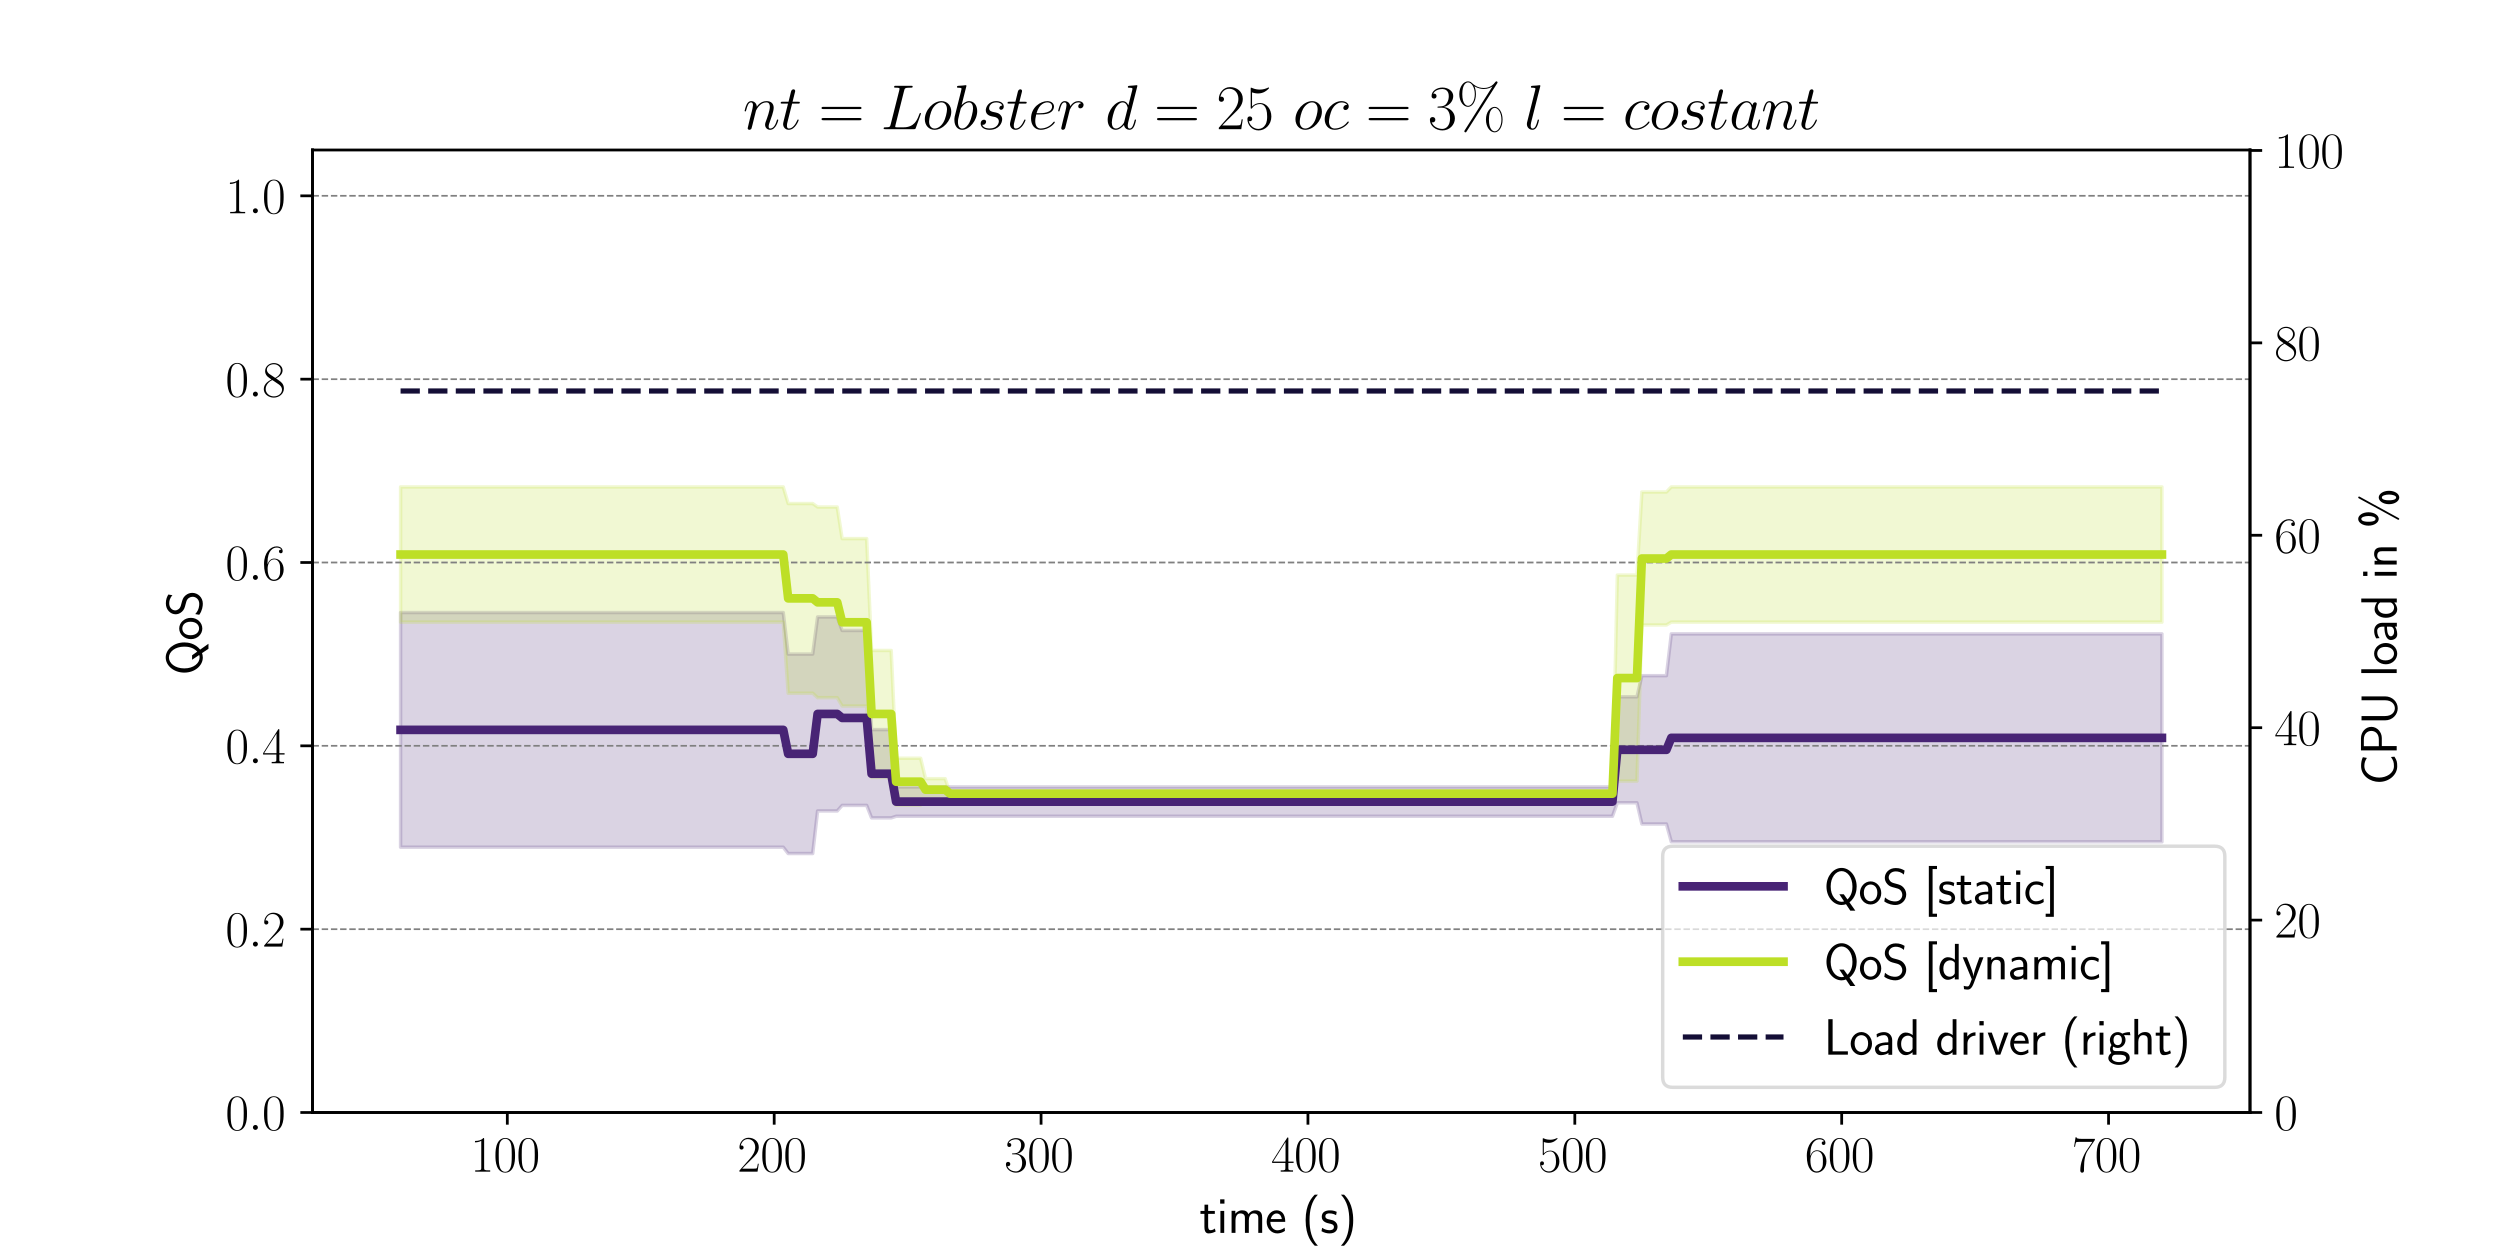 <?xml version="1.0" encoding="utf-8" standalone="no"?>
<!DOCTYPE svg PUBLIC "-//W3C//DTD SVG 1.1//EN"
  "http://www.w3.org/Graphics/SVG/1.1/DTD/svg11.dtd">
<svg xmlns:xlink="http://www.w3.org/1999/xlink" width="720pt" height="360pt" viewBox="0 0 720 360" xmlns="http://www.w3.org/2000/svg" version="1.1">
 <defs>
  <style type="text/css">*{stroke-linejoin: round; stroke-linecap: butt}</style>
 </defs>
 <g id="figure_1">
  <g id="patch_1">
   <path d="M 0 360 
L 720 360 
L 720 0 
L 0 0 
z
" style="fill: #ffffff"/>
  </g>
  <g id="axes_1">
   <g id="patch_2">
    <path d="M 90 320.4 
L 648 320.4 
L 648 43.2 
L 90 43.2 
z
" style="fill: #ffffff"/>
   </g>
   <g id="PolyCollection_1">
    <defs>
     <path id="mb6120cd07e" d="M 115.364 -116 
L 115.364 -183.584 
L 116.777 -183.584 
L 118.19 -183.584 
L 119.603 -183.584 
L 121.016 -183.584 
L 122.429 -183.584 
L 123.842 -183.584 
L 125.255 -183.584 
L 126.668 -183.584 
L 128.081 -183.584 
L 129.494 -183.584 
L 130.907 -183.584 
L 132.32 -183.584 
L 133.733 -183.584 
L 135.146 -183.584 
L 136.559 -183.584 
L 137.972 -183.584 
L 139.385 -183.584 
L 140.798 -183.584 
L 142.211 -183.584 
L 143.624 -183.584 
L 145.037 -183.584 
L 146.45 -183.584 
L 147.863 -183.584 
L 149.276 -183.584 
L 150.689 -183.584 
L 152.102 -183.584 
L 153.515 -183.584 
L 154.928 -183.584 
L 156.341 -183.584 
L 157.754 -183.584 
L 159.167 -183.584 
L 160.58 -183.584 
L 161.993 -183.584 
L 163.406 -183.584 
L 164.819 -183.584 
L 166.232 -183.584 
L 167.645 -183.584 
L 169.058 -183.584 
L 170.471 -183.584 
L 171.884 -183.584 
L 173.297 -183.584 
L 174.71 -183.584 
L 176.123 -183.584 
L 177.536 -183.584 
L 178.949 -183.584 
L 180.362 -183.584 
L 181.775 -183.584 
L 183.188 -183.584 
L 184.601 -183.584 
L 186.014 -183.584 
L 187.427 -183.584 
L 188.84 -183.584 
L 190.253 -183.584 
L 191.666 -183.584 
L 193.08 -183.584 
L 194.493 -183.584 
L 195.906 -183.584 
L 197.319 -183.584 
L 198.732 -183.584 
L 200.145 -183.584 
L 201.558 -183.584 
L 202.971 -183.584 
L 204.384 -183.584 
L 205.797 -183.584 
L 207.21 -183.584 
L 208.623 -183.584 
L 210.036 -183.584 
L 211.449 -183.584 
L 212.862 -183.584 
L 214.275 -183.584 
L 215.688 -183.584 
L 217.101 -183.584 
L 218.514 -183.584 
L 219.927 -183.584 
L 221.34 -183.584 
L 222.753 -183.584 
L 224.166 -183.584 
L 225.579 -183.584 
L 226.992 -171.631 
L 228.405 -171.631 
L 229.818 -171.631 
L 231.231 -171.631 
L 232.644 -171.631 
L 234.057 -171.631 
L 235.47 -182.322 
L 236.883 -182.322 
L 238.296 -182.322 
L 239.709 -182.322 
L 241.122 -182.322 
L 242.535 -178.424 
L 243.948 -178.424 
L 245.361 -178.424 
L 246.774 -178.424 
L 248.187 -178.424 
L 249.6 -178.424 
L 251.013 -149.881 
L 252.426 -149.881 
L 253.839 -149.881 
L 255.252 -149.881 
L 256.665 -149.881 
L 258.078 -133.355 
L 259.491 -133.355 
L 260.904 -133.355 
L 262.317 -133.355 
L 263.73 -133.355 
L 265.143 -133.355 
L 266.556 -133.355 
L 267.969 -133.355 
L 269.382 -133.355 
L 270.795 -133.355 
L 272.208 -133.355 
L 273.621 -133.355 
L 275.034 -133.355 
L 276.447 -133.355 
L 277.86 -133.355 
L 279.273 -133.355 
L 280.687 -133.355 
L 282.1 -133.355 
L 283.513 -133.355 
L 284.926 -133.355 
L 286.339 -133.355 
L 287.752 -133.355 
L 289.165 -133.355 
L 290.578 -133.355 
L 291.991 -133.355 
L 293.404 -133.355 
L 294.817 -133.355 
L 296.23 -133.355 
L 297.643 -133.355 
L 299.056 -133.355 
L 300.469 -133.355 
L 301.882 -133.355 
L 303.295 -133.355 
L 304.708 -133.355 
L 306.121 -133.355 
L 307.534 -133.355 
L 308.947 -133.355 
L 310.36 -133.355 
L 311.773 -133.355 
L 313.186 -133.355 
L 314.599 -133.355 
L 316.012 -133.355 
L 317.425 -133.355 
L 318.838 -133.355 
L 320.251 -133.355 
L 321.664 -133.355 
L 323.077 -133.355 
L 324.49 -133.355 
L 325.903 -133.355 
L 327.316 -133.355 
L 328.729 -133.355 
L 330.142 -133.355 
L 331.555 -133.355 
L 332.968 -133.355 
L 334.381 -133.355 
L 335.794 -133.355 
L 337.207 -133.355 
L 338.62 -133.355 
L 340.033 -133.355 
L 341.446 -133.355 
L 342.859 -133.355 
L 344.272 -133.355 
L 345.685 -133.355 
L 347.098 -133.355 
L 348.511 -133.355 
L 349.924 -133.355 
L 351.337 -133.355 
L 352.75 -133.355 
L 354.163 -133.355 
L 355.576 -133.355 
L 356.989 -133.355 
L 358.402 -133.355 
L 359.815 -133.355 
L 361.228 -133.355 
L 362.641 -133.355 
L 364.054 -133.355 
L 365.467 -133.355 
L 366.88 -133.355 
L 368.293 -133.355 
L 369.707 -133.355 
L 371.12 -133.355 
L 372.533 -133.355 
L 373.946 -133.355 
L 375.359 -133.355 
L 376.772 -133.355 
L 378.185 -133.355 
L 379.598 -133.355 
L 381.011 -133.355 
L 382.424 -133.355 
L 383.837 -133.355 
L 385.25 -133.355 
L 386.663 -133.355 
L 388.076 -133.355 
L 389.489 -133.355 
L 390.902 -133.355 
L 392.315 -133.355 
L 393.728 -133.355 
L 395.141 -133.355 
L 396.554 -133.355 
L 397.967 -133.355 
L 399.38 -133.355 
L 400.793 -133.355 
L 402.206 -133.355 
L 403.619 -133.355 
L 405.032 -133.355 
L 406.445 -133.355 
L 407.858 -133.355 
L 409.271 -133.355 
L 410.684 -133.355 
L 412.097 -133.355 
L 413.51 -133.355 
L 414.923 -133.355 
L 416.336 -133.355 
L 417.749 -133.355 
L 419.162 -133.355 
L 420.575 -133.355 
L 421.988 -133.355 
L 423.401 -133.355 
L 424.814 -133.355 
L 426.227 -133.355 
L 427.64 -133.355 
L 429.053 -133.355 
L 430.466 -133.355 
L 431.879 -133.355 
L 433.292 -133.355 
L 434.705 -133.355 
L 436.118 -133.355 
L 437.531 -133.355 
L 438.944 -133.355 
L 440.357 -133.355 
L 441.77 -133.355 
L 443.183 -133.355 
L 444.596 -133.355 
L 446.009 -133.355 
L 447.422 -133.355 
L 448.835 -133.355 
L 450.248 -133.355 
L 451.661 -133.355 
L 453.074 -133.355 
L 454.487 -133.355 
L 455.9 -133.355 
L 457.313 -133.355 
L 458.727 -133.355 
L 460.14 -133.355 
L 461.553 -133.355 
L 462.966 -133.355 
L 464.379 -133.355 
L 465.792 -159.318 
L 467.205 -159.318 
L 468.618 -159.318 
L 470.031 -159.318 
L 471.444 -159.318 
L 472.857 -165.409 
L 474.27 -165.409 
L 475.683 -165.409 
L 477.096 -165.409 
L 478.509 -165.409 
L 479.922 -165.409 
L 481.335 -177.439 
L 482.748 -177.439 
L 484.161 -177.439 
L 485.574 -177.439 
L 486.987 -177.439 
L 488.4 -177.439 
L 489.813 -177.439 
L 491.226 -177.439 
L 492.639 -177.439 
L 494.052 -177.439 
L 495.465 -177.439 
L 496.878 -177.439 
L 498.291 -177.439 
L 499.704 -177.439 
L 501.117 -177.439 
L 502.53 -177.439 
L 503.943 -177.439 
L 505.356 -177.439 
L 506.769 -177.439 
L 508.182 -177.439 
L 509.595 -177.439 
L 511.008 -177.439 
L 512.421 -177.439 
L 513.834 -177.439 
L 515.247 -177.439 
L 516.66 -177.439 
L 518.073 -177.439 
L 519.486 -177.439 
L 520.899 -177.439 
L 522.312 -177.439 
L 523.725 -177.439 
L 525.138 -177.439 
L 526.551 -177.439 
L 527.964 -177.439 
L 529.377 -177.439 
L 530.79 -177.439 
L 532.203 -177.439 
L 533.616 -177.439 
L 535.029 -177.439 
L 536.442 -177.439 
L 537.855 -177.439 
L 539.268 -177.439 
L 540.681 -177.439 
L 542.094 -177.439 
L 543.507 -177.439 
L 544.92 -177.439 
L 546.334 -177.439 
L 547.747 -177.439 
L 549.16 -177.439 
L 550.573 -177.439 
L 551.986 -177.439 
L 553.399 -177.439 
L 554.812 -177.439 
L 556.225 -177.439 
L 557.638 -177.439 
L 559.051 -177.439 
L 560.464 -177.439 
L 561.877 -177.439 
L 563.29 -177.439 
L 564.703 -177.439 
L 566.116 -177.439 
L 567.529 -177.439 
L 568.942 -177.439 
L 570.355 -177.439 
L 571.768 -177.439 
L 573.181 -177.439 
L 574.594 -177.439 
L 576.007 -177.439 
L 577.42 -177.439 
L 578.833 -177.439 
L 580.246 -177.439 
L 581.659 -177.439 
L 583.072 -177.439 
L 584.485 -177.439 
L 585.898 -177.439 
L 587.311 -177.439 
L 588.724 -177.439 
L 590.137 -177.439 
L 591.55 -177.439 
L 592.963 -177.439 
L 594.376 -177.439 
L 595.789 -177.439 
L 597.202 -177.439 
L 598.615 -177.439 
L 600.028 -177.439 
L 601.441 -177.439 
L 602.854 -177.439 
L 604.267 -177.439 
L 605.68 -177.439 
L 607.093 -177.439 
L 608.506 -177.439 
L 609.919 -177.439 
L 611.332 -177.439 
L 612.745 -177.439 
L 614.158 -177.439 
L 615.571 -177.439 
L 616.984 -177.439 
L 618.397 -177.439 
L 619.81 -177.439 
L 621.223 -177.439 
L 622.636 -177.439 
L 622.636 -117.554 
L 622.636 -117.554 
L 621.223 -117.554 
L 619.81 -117.554 
L 618.397 -117.554 
L 616.984 -117.554 
L 615.571 -117.554 
L 614.158 -117.554 
L 612.745 -117.554 
L 611.332 -117.554 
L 609.919 -117.554 
L 608.506 -117.554 
L 607.093 -117.554 
L 605.68 -117.554 
L 604.267 -117.554 
L 602.854 -117.554 
L 601.441 -117.554 
L 600.028 -117.554 
L 598.615 -117.554 
L 597.202 -117.554 
L 595.789 -117.554 
L 594.376 -117.554 
L 592.963 -117.554 
L 591.55 -117.554 
L 590.137 -117.554 
L 588.724 -117.554 
L 587.311 -117.554 
L 585.898 -117.554 
L 584.485 -117.554 
L 583.072 -117.554 
L 581.659 -117.554 
L 580.246 -117.554 
L 578.833 -117.554 
L 577.42 -117.554 
L 576.007 -117.554 
L 574.594 -117.554 
L 573.181 -117.554 
L 571.768 -117.554 
L 570.355 -117.554 
L 568.942 -117.554 
L 567.529 -117.554 
L 566.116 -117.554 
L 564.703 -117.554 
L 563.29 -117.554 
L 561.877 -117.554 
L 560.464 -117.554 
L 559.051 -117.554 
L 557.638 -117.554 
L 556.225 -117.554 
L 554.812 -117.554 
L 553.399 -117.554 
L 551.986 -117.554 
L 550.573 -117.554 
L 549.16 -117.554 
L 547.747 -117.554 
L 546.334 -117.554 
L 544.92 -117.554 
L 543.507 -117.554 
L 542.094 -117.554 
L 540.681 -117.554 
L 539.268 -117.554 
L 537.855 -117.554 
L 536.442 -117.554 
L 535.029 -117.554 
L 533.616 -117.554 
L 532.203 -117.554 
L 530.79 -117.554 
L 529.377 -117.554 
L 527.964 -117.554 
L 526.551 -117.554 
L 525.138 -117.554 
L 523.725 -117.554 
L 522.312 -117.554 
L 520.899 -117.554 
L 519.486 -117.554 
L 518.073 -117.554 
L 516.66 -117.554 
L 515.247 -117.554 
L 513.834 -117.554 
L 512.421 -117.554 
L 511.008 -117.554 
L 509.595 -117.554 
L 508.182 -117.554 
L 506.769 -117.554 
L 505.356 -117.554 
L 503.943 -117.554 
L 502.53 -117.554 
L 501.117 -117.554 
L 499.704 -117.554 
L 498.291 -117.554 
L 496.878 -117.554 
L 495.465 -117.554 
L 494.052 -117.554 
L 492.639 -117.554 
L 491.226 -117.554 
L 489.813 -117.554 
L 488.4 -117.554 
L 486.987 -117.554 
L 485.574 -117.554 
L 484.161 -117.554 
L 482.748 -117.554 
L 481.335 -117.554 
L 479.922 -122.697 
L 478.509 -122.697 
L 477.096 -122.697 
L 475.683 -122.697 
L 474.27 -122.697 
L 472.857 -122.697 
L 471.444 -128.785 
L 470.031 -128.785 
L 468.618 -128.785 
L 467.205 -128.785 
L 465.792 -128.785 
L 464.379 -124.907 
L 462.966 -124.907 
L 461.553 -124.907 
L 460.14 -124.907 
L 458.727 -124.907 
L 457.313 -124.907 
L 455.9 -124.907 
L 454.487 -124.907 
L 453.074 -124.907 
L 451.661 -124.907 
L 450.248 -124.907 
L 448.835 -124.907 
L 447.422 -124.907 
L 446.009 -124.907 
L 444.596 -124.907 
L 443.183 -124.907 
L 441.77 -124.907 
L 440.357 -124.907 
L 438.944 -124.907 
L 437.531 -124.907 
L 436.118 -124.907 
L 434.705 -124.907 
L 433.292 -124.907 
L 431.879 -124.907 
L 430.466 -124.907 
L 429.053 -124.907 
L 427.64 -124.907 
L 426.227 -124.907 
L 424.814 -124.907 
L 423.401 -124.907 
L 421.988 -124.907 
L 420.575 -124.907 
L 419.162 -124.907 
L 417.749 -124.907 
L 416.336 -124.907 
L 414.923 -124.907 
L 413.51 -124.907 
L 412.097 -124.907 
L 410.684 -124.907 
L 409.271 -124.907 
L 407.858 -124.907 
L 406.445 -124.907 
L 405.032 -124.907 
L 403.619 -124.907 
L 402.206 -124.907 
L 400.793 -124.907 
L 399.38 -124.907 
L 397.967 -124.907 
L 396.554 -124.907 
L 395.141 -124.907 
L 393.728 -124.907 
L 392.315 -124.907 
L 390.902 -124.907 
L 389.489 -124.907 
L 388.076 -124.907 
L 386.663 -124.907 
L 385.25 -124.907 
L 383.837 -124.907 
L 382.424 -124.907 
L 381.011 -124.907 
L 379.598 -124.907 
L 378.185 -124.907 
L 376.772 -124.907 
L 375.359 -124.907 
L 373.946 -124.907 
L 372.533 -124.907 
L 371.12 -124.907 
L 369.707 -124.907 
L 368.293 -124.907 
L 366.88 -124.907 
L 365.467 -124.907 
L 364.054 -124.907 
L 362.641 -124.907 
L 361.228 -124.907 
L 359.815 -124.907 
L 358.402 -124.907 
L 356.989 -124.907 
L 355.576 -124.907 
L 354.163 -124.907 
L 352.75 -124.907 
L 351.337 -124.907 
L 349.924 -124.907 
L 348.511 -124.907 
L 347.098 -124.907 
L 345.685 -124.907 
L 344.272 -124.907 
L 342.859 -124.907 
L 341.446 -124.907 
L 340.033 -124.907 
L 338.62 -124.907 
L 337.207 -124.907 
L 335.794 -124.907 
L 334.381 -124.907 
L 332.968 -124.907 
L 331.555 -124.907 
L 330.142 -124.907 
L 328.729 -124.907 
L 327.316 -124.907 
L 325.903 -124.907 
L 324.49 -124.907 
L 323.077 -124.907 
L 321.664 -124.907 
L 320.251 -124.907 
L 318.838 -124.907 
L 317.425 -124.907 
L 316.012 -124.907 
L 314.599 -124.907 
L 313.186 -124.907 
L 311.773 -124.907 
L 310.36 -124.907 
L 308.947 -124.907 
L 307.534 -124.907 
L 306.121 -124.907 
L 304.708 -124.907 
L 303.295 -124.907 
L 301.882 -124.907 
L 300.469 -124.907 
L 299.056 -124.907 
L 297.643 -124.907 
L 296.23 -124.907 
L 294.817 -124.907 
L 293.404 -124.907 
L 291.991 -124.907 
L 290.578 -124.907 
L 289.165 -124.907 
L 287.752 -124.907 
L 286.339 -124.907 
L 284.926 -124.907 
L 283.513 -124.907 
L 282.1 -124.907 
L 280.687 -124.907 
L 279.273 -124.907 
L 277.86 -124.907 
L 276.447 -124.907 
L 275.034 -124.907 
L 273.621 -124.907 
L 272.208 -124.907 
L 270.795 -124.907 
L 269.382 -124.907 
L 267.969 -124.907 
L 266.556 -124.907 
L 265.143 -124.907 
L 263.73 -124.907 
L 262.317 -124.907 
L 260.904 -124.907 
L 259.491 -124.907 
L 258.078 -124.907 
L 256.665 -124.45 
L 255.252 -124.45 
L 253.839 -124.45 
L 252.426 -124.45 
L 251.013 -124.45 
L 249.6 -128.045 
L 248.187 -128.045 
L 246.774 -128.045 
L 245.361 -128.045 
L 243.948 -128.045 
L 242.535 -128.045 
L 241.122 -126.444 
L 239.709 -126.444 
L 238.296 -126.444 
L 236.883 -126.444 
L 235.47 -126.444 
L 234.057 -114.178 
L 232.644 -114.178 
L 231.231 -114.178 
L 229.818 -114.178 
L 228.405 -114.178 
L 226.992 -114.178 
L 225.579 -116 
L 224.166 -116 
L 222.753 -116 
L 221.34 -116 
L 219.927 -116 
L 218.514 -116 
L 217.101 -116 
L 215.688 -116 
L 214.275 -116 
L 212.862 -116 
L 211.449 -116 
L 210.036 -116 
L 208.623 -116 
L 207.21 -116 
L 205.797 -116 
L 204.384 -116 
L 202.971 -116 
L 201.558 -116 
L 200.145 -116 
L 198.732 -116 
L 197.319 -116 
L 195.906 -116 
L 194.493 -116 
L 193.08 -116 
L 191.666 -116 
L 190.253 -116 
L 188.84 -116 
L 187.427 -116 
L 186.014 -116 
L 184.601 -116 
L 183.188 -116 
L 181.775 -116 
L 180.362 -116 
L 178.949 -116 
L 177.536 -116 
L 176.123 -116 
L 174.71 -116 
L 173.297 -116 
L 171.884 -116 
L 170.471 -116 
L 169.058 -116 
L 167.645 -116 
L 166.232 -116 
L 164.819 -116 
L 163.406 -116 
L 161.993 -116 
L 160.58 -116 
L 159.167 -116 
L 157.754 -116 
L 156.341 -116 
L 154.928 -116 
L 153.515 -116 
L 152.102 -116 
L 150.689 -116 
L 149.276 -116 
L 147.863 -116 
L 146.45 -116 
L 145.037 -116 
L 143.624 -116 
L 142.211 -116 
L 140.798 -116 
L 139.385 -116 
L 137.972 -116 
L 136.559 -116 
L 135.146 -116 
L 133.733 -116 
L 132.32 -116 
L 130.907 -116 
L 129.494 -116 
L 128.081 -116 
L 126.668 -116 
L 125.255 -116 
L 123.842 -116 
L 122.429 -116 
L 121.016 -116 
L 119.603 -116 
L 118.19 -116 
L 116.777 -116 
L 115.364 -116 
z
" style="stroke: #482475; stroke-opacity: 0.2"/>
    </defs>
    <g clip-path="url(#pb3756c34c3)">
     <use xlink:href="#mb6120cd07e" x="0" y="360" style="fill: #482475; fill-opacity: 0.2; stroke: #482475; stroke-opacity: 0.2"/>
    </g>
   </g>
   <g id="PolyCollection_2">
    <defs>
     <path id="m6b6da3b1b4" d="M 115.364 -180.824 
L 115.364 -219.767 
L 116.777 -219.767 
L 118.19 -219.767 
L 119.603 -219.767 
L 121.016 -219.767 
L 122.429 -219.767 
L 123.842 -219.767 
L 125.255 -219.767 
L 126.668 -219.767 
L 128.081 -219.767 
L 129.494 -219.767 
L 130.907 -219.767 
L 132.32 -219.767 
L 133.733 -219.767 
L 135.146 -219.767 
L 136.559 -219.767 
L 137.972 -219.767 
L 139.385 -219.767 
L 140.798 -219.767 
L 142.211 -219.767 
L 143.624 -219.767 
L 145.037 -219.767 
L 146.45 -219.767 
L 147.863 -219.767 
L 149.276 -219.767 
L 150.689 -219.767 
L 152.102 -219.767 
L 153.515 -219.767 
L 154.928 -219.767 
L 156.341 -219.767 
L 157.754 -219.767 
L 159.167 -219.767 
L 160.58 -219.767 
L 161.993 -219.767 
L 163.406 -219.767 
L 164.819 -219.767 
L 166.232 -219.767 
L 167.645 -219.767 
L 169.058 -219.767 
L 170.471 -219.767 
L 171.884 -219.767 
L 173.297 -219.767 
L 174.71 -219.767 
L 176.123 -219.767 
L 177.536 -219.767 
L 178.949 -219.767 
L 180.362 -219.767 
L 181.775 -219.767 
L 183.188 -219.767 
L 184.601 -219.767 
L 186.014 -219.767 
L 187.427 -219.767 
L 188.84 -219.767 
L 190.253 -219.767 
L 191.666 -219.767 
L 193.08 -219.767 
L 194.493 -219.767 
L 195.906 -219.767 
L 197.319 -219.767 
L 198.732 -219.767 
L 200.145 -219.767 
L 201.558 -219.767 
L 202.971 -219.767 
L 204.384 -219.767 
L 205.797 -219.767 
L 207.21 -219.767 
L 208.623 -219.767 
L 210.036 -219.767 
L 211.449 -219.767 
L 212.862 -219.767 
L 214.275 -219.767 
L 215.688 -219.767 
L 217.101 -219.767 
L 218.514 -219.767 
L 219.927 -219.767 
L 221.34 -219.767 
L 222.753 -219.767 
L 224.166 -219.767 
L 225.579 -219.767 
L 226.992 -214.983 
L 228.405 -214.983 
L 229.818 -214.983 
L 231.231 -214.983 
L 232.644 -214.983 
L 234.057 -214.983 
L 235.47 -213.978 
L 236.883 -213.978 
L 238.296 -213.978 
L 239.709 -213.978 
L 241.122 -213.978 
L 242.535 -204.886 
L 243.948 -204.886 
L 245.361 -204.886 
L 246.774 -204.886 
L 248.187 -204.886 
L 249.6 -204.886 
L 251.013 -172.673 
L 252.426 -172.673 
L 253.839 -172.673 
L 255.252 -172.673 
L 256.665 -172.673 
L 258.078 -141.632 
L 259.491 -141.632 
L 260.904 -141.632 
L 262.317 -141.632 
L 263.73 -141.632 
L 265.143 -141.632 
L 266.556 -135.743 
L 267.969 -135.743 
L 269.382 -135.743 
L 270.795 -135.743 
L 272.208 -135.743 
L 273.621 -131.427 
L 275.034 -131.427 
L 276.447 -131.427 
L 277.86 -131.427 
L 279.273 -131.427 
L 280.687 -131.427 
L 282.1 -131.427 
L 283.513 -131.427 
L 284.926 -131.427 
L 286.339 -131.427 
L 287.752 -131.427 
L 289.165 -131.427 
L 290.578 -131.427 
L 291.991 -131.427 
L 293.404 -131.427 
L 294.817 -131.427 
L 296.23 -131.427 
L 297.643 -131.427 
L 299.056 -131.427 
L 300.469 -131.427 
L 301.882 -131.427 
L 303.295 -131.427 
L 304.708 -131.427 
L 306.121 -131.427 
L 307.534 -131.427 
L 308.947 -131.427 
L 310.36 -131.427 
L 311.773 -131.427 
L 313.186 -131.427 
L 314.599 -131.427 
L 316.012 -131.427 
L 317.425 -131.427 
L 318.838 -131.427 
L 320.251 -131.427 
L 321.664 -131.427 
L 323.077 -131.427 
L 324.49 -131.427 
L 325.903 -131.427 
L 327.316 -131.427 
L 328.729 -131.427 
L 330.142 -131.427 
L 331.555 -131.427 
L 332.968 -131.427 
L 334.381 -131.427 
L 335.794 -131.427 
L 337.207 -131.427 
L 338.62 -131.427 
L 340.033 -131.427 
L 341.446 -131.427 
L 342.859 -131.427 
L 344.272 -131.427 
L 345.685 -131.427 
L 347.098 -131.427 
L 348.511 -131.427 
L 349.924 -131.427 
L 351.337 -131.427 
L 352.75 -131.427 
L 354.163 -131.427 
L 355.576 -131.427 
L 356.989 -131.427 
L 358.402 -131.427 
L 359.815 -131.427 
L 361.228 -131.427 
L 362.641 -131.427 
L 364.054 -131.427 
L 365.467 -131.427 
L 366.88 -131.427 
L 368.293 -131.427 
L 369.707 -131.427 
L 371.12 -131.427 
L 372.533 -131.427 
L 373.946 -131.427 
L 375.359 -131.427 
L 376.772 -131.427 
L 378.185 -131.427 
L 379.598 -131.427 
L 381.011 -131.427 
L 382.424 -131.427 
L 383.837 -131.427 
L 385.25 -131.427 
L 386.663 -131.427 
L 388.076 -131.427 
L 389.489 -131.427 
L 390.902 -131.427 
L 392.315 -131.427 
L 393.728 -131.427 
L 395.141 -131.427 
L 396.554 -131.427 
L 397.967 -131.427 
L 399.38 -131.427 
L 400.793 -131.427 
L 402.206 -131.427 
L 403.619 -131.427 
L 405.032 -131.427 
L 406.445 -131.427 
L 407.858 -131.427 
L 409.271 -131.427 
L 410.684 -131.427 
L 412.097 -131.427 
L 413.51 -131.427 
L 414.923 -131.427 
L 416.336 -131.427 
L 417.749 -131.427 
L 419.162 -131.427 
L 420.575 -131.427 
L 421.988 -131.427 
L 423.401 -131.427 
L 424.814 -131.427 
L 426.227 -131.427 
L 427.64 -131.427 
L 429.053 -131.427 
L 430.466 -131.427 
L 431.879 -131.427 
L 433.292 -131.427 
L 434.705 -131.427 
L 436.118 -131.427 
L 437.531 -131.427 
L 438.944 -131.427 
L 440.357 -131.427 
L 441.77 -131.427 
L 443.183 -131.427 
L 444.596 -131.427 
L 446.009 -131.427 
L 447.422 -131.427 
L 448.835 -131.427 
L 450.248 -131.427 
L 451.661 -131.427 
L 453.074 -131.427 
L 454.487 -131.427 
L 455.9 -131.427 
L 457.313 -131.427 
L 458.727 -131.427 
L 460.14 -131.427 
L 461.553 -131.427 
L 462.966 -131.427 
L 464.379 -131.427 
L 465.792 -194.375 
L 467.205 -194.375 
L 468.618 -194.375 
L 470.031 -194.375 
L 471.444 -194.375 
L 472.857 -218.302 
L 474.27 -218.302 
L 475.683 -218.302 
L 477.096 -218.302 
L 478.509 -218.302 
L 479.922 -218.302 
L 481.335 -219.767 
L 482.748 -219.767 
L 484.161 -219.767 
L 485.574 -219.767 
L 486.987 -219.767 
L 488.4 -219.767 
L 489.813 -219.767 
L 491.226 -219.767 
L 492.639 -219.767 
L 494.052 -219.767 
L 495.465 -219.767 
L 496.878 -219.767 
L 498.291 -219.767 
L 499.704 -219.767 
L 501.117 -219.767 
L 502.53 -219.767 
L 503.943 -219.767 
L 505.356 -219.767 
L 506.769 -219.767 
L 508.182 -219.767 
L 509.595 -219.767 
L 511.008 -219.767 
L 512.421 -219.767 
L 513.834 -219.767 
L 515.247 -219.767 
L 516.66 -219.767 
L 518.073 -219.767 
L 519.486 -219.767 
L 520.899 -219.767 
L 522.312 -219.767 
L 523.725 -219.767 
L 525.138 -219.767 
L 526.551 -219.767 
L 527.964 -219.767 
L 529.377 -219.767 
L 530.79 -219.767 
L 532.203 -219.767 
L 533.616 -219.767 
L 535.029 -219.767 
L 536.442 -219.767 
L 537.855 -219.767 
L 539.268 -219.767 
L 540.681 -219.767 
L 542.094 -219.767 
L 543.507 -219.767 
L 544.92 -219.767 
L 546.334 -219.767 
L 547.747 -219.767 
L 549.16 -219.767 
L 550.573 -219.767 
L 551.986 -219.767 
L 553.399 -219.767 
L 554.812 -219.767 
L 556.225 -219.767 
L 557.638 -219.767 
L 559.051 -219.767 
L 560.464 -219.767 
L 561.877 -219.767 
L 563.29 -219.767 
L 564.703 -219.767 
L 566.116 -219.767 
L 567.529 -219.767 
L 568.942 -219.767 
L 570.355 -219.767 
L 571.768 -219.767 
L 573.181 -219.767 
L 574.594 -219.767 
L 576.007 -219.767 
L 577.42 -219.767 
L 578.833 -219.767 
L 580.246 -219.767 
L 581.659 -219.767 
L 583.072 -219.767 
L 584.485 -219.767 
L 585.898 -219.767 
L 587.311 -219.767 
L 588.724 -219.767 
L 590.137 -219.767 
L 591.55 -219.767 
L 592.963 -219.767 
L 594.376 -219.767 
L 595.789 -219.767 
L 597.202 -219.767 
L 598.615 -219.767 
L 600.028 -219.767 
L 601.441 -219.767 
L 602.854 -219.767 
L 604.267 -219.767 
L 605.68 -219.767 
L 607.093 -219.767 
L 608.506 -219.767 
L 609.919 -219.767 
L 611.332 -219.767 
L 612.745 -219.767 
L 614.158 -219.767 
L 615.571 -219.767 
L 616.984 -219.767 
L 618.397 -219.767 
L 619.81 -219.767 
L 621.223 -219.767 
L 622.636 -219.767 
L 622.636 -180.824 
L 622.636 -180.824 
L 621.223 -180.824 
L 619.81 -180.824 
L 618.397 -180.824 
L 616.984 -180.824 
L 615.571 -180.824 
L 614.158 -180.824 
L 612.745 -180.824 
L 611.332 -180.824 
L 609.919 -180.824 
L 608.506 -180.824 
L 607.093 -180.824 
L 605.68 -180.824 
L 604.267 -180.824 
L 602.854 -180.824 
L 601.441 -180.824 
L 600.028 -180.824 
L 598.615 -180.824 
L 597.202 -180.824 
L 595.789 -180.824 
L 594.376 -180.824 
L 592.963 -180.824 
L 591.55 -180.824 
L 590.137 -180.824 
L 588.724 -180.824 
L 587.311 -180.824 
L 585.898 -180.824 
L 584.485 -180.824 
L 583.072 -180.824 
L 581.659 -180.824 
L 580.246 -180.824 
L 578.833 -180.824 
L 577.42 -180.824 
L 576.007 -180.824 
L 574.594 -180.824 
L 573.181 -180.824 
L 571.768 -180.824 
L 570.355 -180.824 
L 568.942 -180.824 
L 567.529 -180.824 
L 566.116 -180.824 
L 564.703 -180.824 
L 563.29 -180.824 
L 561.877 -180.824 
L 560.464 -180.824 
L 559.051 -180.824 
L 557.638 -180.824 
L 556.225 -180.824 
L 554.812 -180.824 
L 553.399 -180.824 
L 551.986 -180.824 
L 550.573 -180.824 
L 549.16 -180.824 
L 547.747 -180.824 
L 546.334 -180.824 
L 544.92 -180.824 
L 543.507 -180.824 
L 542.094 -180.824 
L 540.681 -180.824 
L 539.268 -180.824 
L 537.855 -180.824 
L 536.442 -180.824 
L 535.029 -180.824 
L 533.616 -180.824 
L 532.203 -180.824 
L 530.79 -180.824 
L 529.377 -180.824 
L 527.964 -180.824 
L 526.551 -180.824 
L 525.138 -180.824 
L 523.725 -180.824 
L 522.312 -180.824 
L 520.899 -180.824 
L 519.486 -180.824 
L 518.073 -180.824 
L 516.66 -180.824 
L 515.247 -180.824 
L 513.834 -180.824 
L 512.421 -180.824 
L 511.008 -180.824 
L 509.595 -180.824 
L 508.182 -180.824 
L 506.769 -180.824 
L 505.356 -180.824 
L 503.943 -180.824 
L 502.53 -180.824 
L 501.117 -180.824 
L 499.704 -180.824 
L 498.291 -180.824 
L 496.878 -180.824 
L 495.465 -180.824 
L 494.052 -180.824 
L 492.639 -180.824 
L 491.226 -180.824 
L 489.813 -180.824 
L 488.4 -180.824 
L 486.987 -180.824 
L 485.574 -180.824 
L 484.161 -180.824 
L 482.748 -180.824 
L 481.335 -180.824 
L 479.922 -179.994 
L 478.509 -179.994 
L 477.096 -179.994 
L 475.683 -179.994 
L 474.27 -179.994 
L 472.857 -179.994 
L 471.444 -135.051 
L 470.031 -135.051 
L 468.618 -135.051 
L 467.205 -135.051 
L 465.792 -135.051 
L 464.379 -131.427 
L 462.966 -131.427 
L 461.553 -131.427 
L 460.14 -131.427 
L 458.727 -131.427 
L 457.313 -131.427 
L 455.9 -131.427 
L 454.487 -131.427 
L 453.074 -131.427 
L 451.661 -131.427 
L 450.248 -131.427 
L 448.835 -131.427 
L 447.422 -131.427 
L 446.009 -131.427 
L 444.596 -131.427 
L 443.183 -131.427 
L 441.77 -131.427 
L 440.357 -131.427 
L 438.944 -131.427 
L 437.531 -131.427 
L 436.118 -131.427 
L 434.705 -131.427 
L 433.292 -131.427 
L 431.879 -131.427 
L 430.466 -131.427 
L 429.053 -131.427 
L 427.64 -131.427 
L 426.227 -131.427 
L 424.814 -131.427 
L 423.401 -131.427 
L 421.988 -131.427 
L 420.575 -131.427 
L 419.162 -131.427 
L 417.749 -131.427 
L 416.336 -131.427 
L 414.923 -131.427 
L 413.51 -131.427 
L 412.097 -131.427 
L 410.684 -131.427 
L 409.271 -131.427 
L 407.858 -131.427 
L 406.445 -131.427 
L 405.032 -131.427 
L 403.619 -131.427 
L 402.206 -131.427 
L 400.793 -131.427 
L 399.38 -131.427 
L 397.967 -131.427 
L 396.554 -131.427 
L 395.141 -131.427 
L 393.728 -131.427 
L 392.315 -131.427 
L 390.902 -131.427 
L 389.489 -131.427 
L 388.076 -131.427 
L 386.663 -131.427 
L 385.25 -131.427 
L 383.837 -131.427 
L 382.424 -131.427 
L 381.011 -131.427 
L 379.598 -131.427 
L 378.185 -131.427 
L 376.772 -131.427 
L 375.359 -131.427 
L 373.946 -131.427 
L 372.533 -131.427 
L 371.12 -131.427 
L 369.707 -131.427 
L 368.293 -131.427 
L 366.88 -131.427 
L 365.467 -131.427 
L 364.054 -131.427 
L 362.641 -131.427 
L 361.228 -131.427 
L 359.815 -131.427 
L 358.402 -131.427 
L 356.989 -131.427 
L 355.576 -131.427 
L 354.163 -131.427 
L 352.75 -131.427 
L 351.337 -131.427 
L 349.924 -131.427 
L 348.511 -131.427 
L 347.098 -131.427 
L 345.685 -131.427 
L 344.272 -131.427 
L 342.859 -131.427 
L 341.446 -131.427 
L 340.033 -131.427 
L 338.62 -131.427 
L 337.207 -131.427 
L 335.794 -131.427 
L 334.381 -131.427 
L 332.968 -131.427 
L 331.555 -131.427 
L 330.142 -131.427 
L 328.729 -131.427 
L 327.316 -131.427 
L 325.903 -131.427 
L 324.49 -131.427 
L 323.077 -131.427 
L 321.664 -131.427 
L 320.251 -131.427 
L 318.838 -131.427 
L 317.425 -131.427 
L 316.012 -131.427 
L 314.599 -131.427 
L 313.186 -131.427 
L 311.773 -131.427 
L 310.36 -131.427 
L 308.947 -131.427 
L 307.534 -131.427 
L 306.121 -131.427 
L 304.708 -131.427 
L 303.295 -131.427 
L 301.882 -131.427 
L 300.469 -131.427 
L 299.056 -131.427 
L 297.643 -131.427 
L 296.23 -131.427 
L 294.817 -131.427 
L 293.404 -131.427 
L 291.991 -131.427 
L 290.578 -131.427 
L 289.165 -131.427 
L 287.752 -131.427 
L 286.339 -131.427 
L 284.926 -131.427 
L 283.513 -131.427 
L 282.1 -131.427 
L 280.687 -131.427 
L 279.273 -131.427 
L 277.86 -131.427 
L 276.447 -131.427 
L 275.034 -131.427 
L 273.621 -131.427 
L 272.208 -129.407 
L 270.795 -129.407 
L 269.382 -129.407 
L 267.969 -129.407 
L 266.556 -129.407 
L 265.143 -128.109 
L 263.73 -128.109 
L 262.317 -128.109 
L 260.904 -128.109 
L 259.491 -128.109 
L 258.078 -128.109 
L 256.665 -136.092 
L 255.252 -136.092 
L 253.839 -136.092 
L 252.426 -136.092 
L 251.013 -136.092 
L 249.6 -156.679 
L 248.187 -156.679 
L 246.774 -156.679 
L 245.361 -156.679 
L 243.948 -156.679 
L 242.535 -156.679 
L 241.122 -159.066 
L 239.709 -159.066 
L 238.296 -159.066 
L 236.883 -159.066 
L 235.47 -159.066 
L 234.057 -160.356 
L 232.644 -160.356 
L 231.231 -160.356 
L 229.818 -160.356 
L 228.405 -160.356 
L 226.992 -160.356 
L 225.579 -180.824 
L 224.166 -180.824 
L 222.753 -180.824 
L 221.34 -180.824 
L 219.927 -180.824 
L 218.514 -180.824 
L 217.101 -180.824 
L 215.688 -180.824 
L 214.275 -180.824 
L 212.862 -180.824 
L 211.449 -180.824 
L 210.036 -180.824 
L 208.623 -180.824 
L 207.21 -180.824 
L 205.797 -180.824 
L 204.384 -180.824 
L 202.971 -180.824 
L 201.558 -180.824 
L 200.145 -180.824 
L 198.732 -180.824 
L 197.319 -180.824 
L 195.906 -180.824 
L 194.493 -180.824 
L 193.08 -180.824 
L 191.666 -180.824 
L 190.253 -180.824 
L 188.84 -180.824 
L 187.427 -180.824 
L 186.014 -180.824 
L 184.601 -180.824 
L 183.188 -180.824 
L 181.775 -180.824 
L 180.362 -180.824 
L 178.949 -180.824 
L 177.536 -180.824 
L 176.123 -180.824 
L 174.71 -180.824 
L 173.297 -180.824 
L 171.884 -180.824 
L 170.471 -180.824 
L 169.058 -180.824 
L 167.645 -180.824 
L 166.232 -180.824 
L 164.819 -180.824 
L 163.406 -180.824 
L 161.993 -180.824 
L 160.58 -180.824 
L 159.167 -180.824 
L 157.754 -180.824 
L 156.341 -180.824 
L 154.928 -180.824 
L 153.515 -180.824 
L 152.102 -180.824 
L 150.689 -180.824 
L 149.276 -180.824 
L 147.863 -180.824 
L 146.45 -180.824 
L 145.037 -180.824 
L 143.624 -180.824 
L 142.211 -180.824 
L 140.798 -180.824 
L 139.385 -180.824 
L 137.972 -180.824 
L 136.559 -180.824 
L 135.146 -180.824 
L 133.733 -180.824 
L 132.32 -180.824 
L 130.907 -180.824 
L 129.494 -180.824 
L 128.081 -180.824 
L 126.668 -180.824 
L 125.255 -180.824 
L 123.842 -180.824 
L 122.429 -180.824 
L 121.016 -180.824 
L 119.603 -180.824 
L 118.19 -180.824 
L 116.777 -180.824 
L 115.364 -180.824 
z
" style="stroke: #bddf26; stroke-opacity: 0.2"/>
    </defs>
    <g clip-path="url(#pb3756c34c3)">
     <use xlink:href="#m6b6da3b1b4" x="0" y="360" style="fill: #bddf26; fill-opacity: 0.2; stroke: #bddf26; stroke-opacity: 0.2"/>
    </g>
   </g>
   <g id="matplotlib.axis_1">
    <g id="xtick_1">
     <g id="line2d_1">
      <defs>
       <path id="mb6099406d3" d="M 0 0 
L 0 3.5 
" style="stroke: #000000; stroke-width: 0.8"/>
      </defs>
      <g>
       <use xlink:href="#mb6099406d3" x="146.107" y="320.4" style="stroke: #000000; stroke-width: 0.8"/>
      </g>
     </g>
     <g id="text_1">
      <!-- $\mathdefault{100}$ -->
      <g transform="translate(135.499 337.432) scale(0.145 -0.145)">
       <defs>
        <path id="CMR17-31" d="M 1702 4058 
C 1702 4192 1696 4192 1606 4192 
C 1357 3916 979 3827 621 3827 
C 602 3827 570 3827 563 3808 
C 557 3795 557 3782 557 3648 
C 755 3648 1088 3686 1344 3839 
L 1344 461 
C 1344 236 1331 160 781 160 
L 589 160 
L 589 0 
C 896 0 1216 0 1523 0 
C 1830 0 2150 0 2458 0 
L 2458 160 
L 2266 160 
C 1715 160 1702 230 1702 458 
L 1702 4058 
z
" transform="scale(0.016)"/>
        <path id="CMR17-30" d="M 2688 2025 
C 2688 2416 2682 3080 2413 3591 
C 2176 4039 1798 4198 1466 4198 
C 1158 4198 768 4058 525 3597 
C 269 3118 243 2524 243 2025 
C 243 1661 250 1106 448 619 
C 723 -39 1216 -128 1466 -128 
C 1760 -128 2208 -7 2470 600 
C 2662 1042 2688 1559 2688 2025 
z
M 1466 -26 
C 1056 -26 813 325 723 812 
C 653 1188 653 1738 653 2096 
C 653 2588 653 2997 736 3387 
C 858 3929 1216 4096 1466 4096 
C 1728 4096 2067 3923 2189 3400 
C 2272 3036 2278 2607 2278 2096 
C 2278 1680 2278 1169 2202 792 
C 2067 95 1690 -26 1466 -26 
z
" transform="scale(0.016)"/>
       </defs>
       <use xlink:href="#CMR17-31" transform="scale(0.996)"/>
       <use xlink:href="#CMR17-30" transform="translate(45.69 0) scale(0.996)"/>
       <use xlink:href="#CMR17-30" transform="translate(91.381 0) scale(0.996)"/>
      </g>
     </g>
    </g>
    <g id="xtick_2">
     <g id="line2d_2">
      <g>
       <use xlink:href="#mb6099406d3" x="222.967" y="320.4" style="stroke: #000000; stroke-width: 0.8"/>
      </g>
     </g>
     <g id="text_2">
      <!-- $\mathdefault{200}$ -->
      <g transform="translate(212.358 337.432) scale(0.145 -0.145)">
       <defs>
        <path id="CMR17-32" d="M 2669 989 
L 2554 989 
C 2490 536 2438 459 2413 420 
C 2381 369 1920 369 1830 369 
L 602 369 
C 832 619 1280 1072 1824 1597 
C 2214 1967 2669 2402 2669 3035 
C 2669 3790 2067 4224 1395 4224 
C 691 4224 262 3604 262 3030 
C 262 2780 448 2748 525 2748 
C 589 2748 781 2787 781 3010 
C 781 3207 614 3264 525 3264 
C 486 3264 448 3258 422 3245 
C 544 3790 915 4058 1306 4058 
C 1862 4058 2227 3617 2227 3035 
C 2227 2479 1901 2000 1536 1584 
L 262 146 
L 262 0 
L 2515 0 
L 2669 989 
z
" transform="scale(0.016)"/>
       </defs>
       <use xlink:href="#CMR17-32" transform="scale(0.996)"/>
       <use xlink:href="#CMR17-30" transform="translate(45.69 0) scale(0.996)"/>
       <use xlink:href="#CMR17-30" transform="translate(91.381 0) scale(0.996)"/>
      </g>
     </g>
    </g>
    <g id="xtick_3">
     <g id="line2d_3">
      <g>
       <use xlink:href="#mb6099406d3" x="299.826" y="320.4" style="stroke: #000000; stroke-width: 0.8"/>
      </g>
     </g>
     <g id="text_3">
      <!-- $\mathdefault{300}$ -->
      <g transform="translate(289.218 337.432) scale(0.145 -0.145)">
       <defs>
        <path id="CMR17-33" d="M 1414 2157 
C 1984 2157 2234 1662 2234 1090 
C 2234 320 1824 25 1453 25 
C 1114 25 563 194 390 693 
C 422 680 454 680 486 680 
C 640 680 755 782 755 948 
C 755 1133 614 1216 486 1216 
C 378 1216 211 1165 211 926 
C 211 335 787 -128 1466 -128 
C 2176 -128 2720 430 2720 1085 
C 2720 1707 2208 2157 1600 2227 
C 2086 2328 2554 2756 2554 3329 
C 2554 3820 2048 4179 1472 4179 
C 890 4179 378 3829 378 3329 
C 378 3110 544 3072 627 3072 
C 762 3072 877 3155 877 3321 
C 877 3486 762 3569 627 3569 
C 602 3569 570 3569 544 3557 
C 730 3959 1235 4032 1459 4032 
C 1683 4032 2106 3925 2106 3320 
C 2106 3143 2080 2828 1862 2550 
C 1670 2304 1453 2304 1242 2284 
C 1210 2284 1062 2269 1037 2269 
C 992 2263 966 2257 966 2208 
C 966 2163 973 2157 1101 2157 
L 1414 2157 
z
" transform="scale(0.016)"/>
       </defs>
       <use xlink:href="#CMR17-33" transform="scale(0.996)"/>
       <use xlink:href="#CMR17-30" transform="translate(45.69 0) scale(0.996)"/>
       <use xlink:href="#CMR17-30" transform="translate(91.381 0) scale(0.996)"/>
      </g>
     </g>
    </g>
    <g id="xtick_4">
     <g id="line2d_4">
      <g>
       <use xlink:href="#mb6099406d3" x="376.686" y="320.4" style="stroke: #000000; stroke-width: 0.8"/>
      </g>
     </g>
     <g id="text_4">
      <!-- $\mathdefault{400}$ -->
      <g transform="translate(366.077 337.432) scale(0.145 -0.145)">
       <defs>
        <path id="CMR17-34" d="M 2150 4122 
C 2150 4256 2144 4256 2029 4256 
L 128 1254 
L 128 1088 
L 1779 1088 
L 1779 457 
C 1779 224 1766 160 1318 160 
L 1197 160 
L 1197 0 
C 1402 0 1747 0 1965 0 
C 2182 0 2528 0 2733 0 
L 2733 160 
L 2611 160 
C 2163 160 2150 224 2150 457 
L 2150 1088 
L 2803 1088 
L 2803 1254 
L 2150 1254 
L 2150 4122 
z
M 1798 3703 
L 1798 1254 
L 256 1254 
L 1798 3703 
z
" transform="scale(0.016)"/>
       </defs>
       <use xlink:href="#CMR17-34" transform="scale(0.996)"/>
       <use xlink:href="#CMR17-30" transform="translate(45.69 0) scale(0.996)"/>
       <use xlink:href="#CMR17-30" transform="translate(91.381 0) scale(0.996)"/>
      </g>
     </g>
    </g>
    <g id="xtick_5">
     <g id="line2d_5">
      <g>
       <use xlink:href="#mb6099406d3" x="453.545" y="320.4" style="stroke: #000000; stroke-width: 0.8"/>
      </g>
     </g>
     <g id="text_5">
      <!-- $\mathdefault{500}$ -->
      <g transform="translate(442.937 337.432) scale(0.145 -0.145)">
       <defs>
        <path id="CMR17-35" d="M 730 3692 
C 794 3666 1056 3584 1325 3584 
C 1920 3584 2246 3911 2432 4100 
C 2432 4157 2432 4192 2394 4192 
C 2387 4192 2374 4192 2323 4163 
C 2099 4058 1837 3973 1517 3973 
C 1325 3973 1037 3999 723 4139 
C 653 4171 640 4171 634 4171 
C 602 4171 595 4164 595 4037 
L 595 2203 
C 595 2089 595 2057 659 2057 
C 691 2057 704 2070 736 2114 
C 941 2401 1222 2522 1542 2522 
C 1766 2522 2246 2382 2246 1289 
C 2246 1085 2246 715 2054 421 
C 1894 159 1645 25 1370 25 
C 947 25 518 320 403 814 
C 429 807 480 795 506 795 
C 589 795 749 840 749 1038 
C 749 1210 627 1280 506 1280 
C 358 1280 262 1190 262 1011 
C 262 454 704 -128 1382 -128 
C 2042 -128 2669 440 2669 1264 
C 2669 2030 2170 2624 1549 2624 
C 1222 2624 947 2503 730 2274 
L 730 3692 
z
" transform="scale(0.016)"/>
       </defs>
       <use xlink:href="#CMR17-35" transform="scale(0.996)"/>
       <use xlink:href="#CMR17-30" transform="translate(45.69 0) scale(0.996)"/>
       <use xlink:href="#CMR17-30" transform="translate(91.381 0) scale(0.996)"/>
      </g>
     </g>
    </g>
    <g id="xtick_6">
     <g id="line2d_6">
      <g>
       <use xlink:href="#mb6099406d3" x="530.405" y="320.4" style="stroke: #000000; stroke-width: 0.8"/>
      </g>
     </g>
     <g id="text_6">
      <!-- $\mathdefault{600}$ -->
      <g transform="translate(519.796 337.432) scale(0.145 -0.145)">
       <defs>
        <path id="CMR17-36" d="M 678 2176 
C 678 3690 1395 4032 1811 4032 
C 1946 4032 2272 4009 2400 3776 
C 2298 3776 2106 3776 2106 3553 
C 2106 3381 2246 3323 2336 3323 
C 2394 3323 2566 3348 2566 3560 
C 2566 3954 2246 4179 1805 4179 
C 1043 4179 243 3390 243 1984 
C 243 253 966 -128 1478 -128 
C 2099 -128 2688 427 2688 1283 
C 2688 2081 2170 2662 1517 2662 
C 1126 2662 838 2407 678 1960 
L 678 2176 
z
M 1478 25 
C 691 25 691 1200 691 1436 
C 691 1896 909 2560 1504 2560 
C 1613 2560 1926 2560 2138 2120 
C 2253 1870 2253 1609 2253 1289 
C 2253 944 2253 690 2118 434 
C 1978 171 1773 25 1478 25 
z
" transform="scale(0.016)"/>
       </defs>
       <use xlink:href="#CMR17-36" transform="scale(0.996)"/>
       <use xlink:href="#CMR17-30" transform="translate(45.69 0) scale(0.996)"/>
       <use xlink:href="#CMR17-30" transform="translate(91.381 0) scale(0.996)"/>
      </g>
     </g>
    </g>
    <g id="xtick_7">
     <g id="line2d_7">
      <g>
       <use xlink:href="#mb6099406d3" x="607.264" y="320.4" style="stroke: #000000; stroke-width: 0.8"/>
      </g>
     </g>
     <g id="text_7">
      <!-- $\mathdefault{700}$ -->
      <g transform="translate(596.656 337.432) scale(0.145 -0.145)">
       <defs>
        <path id="CMR17-37" d="M 2886 3941 
L 2886 4081 
L 1382 4081 
C 634 4081 621 4165 595 4288 
L 480 4288 
L 294 3094 
L 410 3094 
C 429 3215 474 3540 550 3661 
C 589 3712 1062 3712 1171 3712 
L 2579 3712 
L 1869 2661 
C 1395 1954 1069 999 1069 165 
C 1069 89 1069 -128 1299 -128 
C 1530 -128 1530 89 1530 171 
L 1530 465 
C 1530 1508 1709 2196 2003 2636 
L 2886 3941 
z
" transform="scale(0.016)"/>
       </defs>
       <use xlink:href="#CMR17-37" transform="scale(0.996)"/>
       <use xlink:href="#CMR17-30" transform="translate(45.69 0) scale(0.996)"/>
       <use xlink:href="#CMR17-30" transform="translate(91.381 0) scale(0.996)"/>
      </g>
     </g>
    </g>
    <g id="text_8">
     <!-- time (s) -->
     <g transform="translate(345.477 355.075) scale(0.145 -0.145)">
      <defs>
       <path id="CMSS17-74" d="M 1069 2368 
L 1901 2368 
L 1901 2737 
L 1069 2737 
L 1069 3520 
L 614 3520 
L 614 2737 
L 109 2737 
L 109 2368 
L 602 2368 
L 602 749 
C 602 384 685 -64 1107 -64 
C 1427 -64 1722 25 2003 172 
L 1901 548 
C 1747 414 1562 337 1363 337 
C 1082 337 1069 696 1069 856 
L 1069 2368 
z
" transform="scale(0.016)"/>
       <path id="CMSS17-69" d="M 979 4183 
L 442 4183 
L 442 3648 
L 979 3648 
L 979 4183 
z
M 947 2739 
L 474 2739 
L 474 0 
L 947 0 
L 947 2739 
z
" transform="scale(0.016)"/>
       <path id="CMSS17-6d" d="M 4288 1877 
C 4288 2308 4179 2816 3462 2816 
C 2982 2816 2694 2516 2566 2331 
C 2451 2670 2182 2816 1798 2816 
C 1363 2816 1088 2568 941 2389 
L 941 2758 
L 474 2758 
L 474 0 
L 960 0 
L 960 1559 
C 960 1939 1101 2428 1555 2428 
C 2138 2428 2138 2016 2138 1829 
L 2138 0 
L 2624 0 
L 2624 1559 
C 2624 1939 2765 2428 3219 2428 
C 3802 2428 3802 2016 3802 1829 
L 3802 0 
L 4288 0 
L 4288 1877 
z
" transform="scale(0.016)"/>
       <path id="CMSS17-65" d="M 2502 1377 
C 2502 1590 2490 2003 2285 2345 
C 2061 2713 1696 2816 1421 2816 
C 755 2816 192 2188 192 1375 
C 192 582 774 -64 1510 -64 
C 1798 -64 2150 19 2470 248 
C 2470 274 2458 414 2451 420 
C 2451 433 2432 630 2432 656 
C 2125 407 1773 325 1517 325 
C 1107 325 666 667 646 1377 
L 2502 1377 
z
M 698 1728 
C 781 2084 1062 2421 1421 2421 
C 1517 2421 1965 2421 2080 1728 
L 698 1728 
z
" transform="scale(0.016)"/>
       <path id="CMSS17-28" d="M 1613 4768 
C 1267 4417 474 3601 474 1588 
C 474 -433 1267 -1243 1613 -1600 
L 2003 -1600 
C 1216 -784 960 357 960 1581 
C 960 2798 1203 3946 2003 4768 
L 1613 4768 
z
" transform="scale(0.016)"/>
       <path id="CMSS17-73" d="M 2061 2627 
C 1683 2807 1389 2807 1197 2807 
C 742 2807 198 2648 198 2003 
C 198 1359 902 1218 1094 1179 
C 1389 1122 1715 1058 1715 740 
C 1715 337 1254 337 1171 337 
C 915 337 563 407 243 638 
L 166 210 
C 531 0 883 -64 1178 -64 
C 1965 -64 2163 416 2163 781 
C 2163 1094 1984 1305 1862 1401 
C 1651 1568 1574 1587 1050 1696 
C 960 1709 646 1779 646 2066 
C 646 2432 1050 2432 1139 2432 
C 1555 2432 1811 2303 1984 2208 
L 2061 2627 
z
" transform="scale(0.016)"/>
       <path id="CMSS17-29" d="M 723 -1600 
C 1069 -1249 1862 -433 1862 1581 
C 1862 3601 1069 4411 723 4768 
L 333 4768 
C 1120 3952 1376 2811 1376 1588 
C 1376 370 1133 -778 333 -1600 
L 723 -1600 
z
" transform="scale(0.016)"/>
      </defs>
      <use xlink:href="#CMSS17-74" transform="scale(0.996)"/>
      <use xlink:href="#CMSS17-69" transform="translate(33.832 0) scale(0.996)"/>
      <use xlink:href="#CMSS17-6d" transform="translate(56.012 0) scale(0.996)"/>
      <use xlink:href="#CMSS17-65" transform="translate(130.242 0) scale(0.996)"/>
      <use xlink:href="#CMSS17-28" transform="translate(203.109 0) scale(0.996)"/>
      <use xlink:href="#CMSS17-73" transform="translate(239.543 0) scale(0.996)"/>
      <use xlink:href="#CMSS17-29" transform="translate(275.457 0) scale(0.996)"/>
     </g>
    </g>
   </g>
   <g id="matplotlib.axis_2">
    <g id="ytick_1">
     <g id="line2d_8">
      <path d="M 90 320.4 
L 648 320.4 
" clip-path="url(#pb3756c34c3)" style="fill: none; stroke-dasharray: 1.85,0.8; stroke-dashoffset: 0; stroke: #808080; stroke-width: 0.5"/>
     </g>
     <g id="line2d_9">
      <defs>
       <path id="me701fd1fef" d="M 0 0 
L -3.5 0 
" style="stroke: #000000; stroke-width: 0.8"/>
      </defs>
      <g>
       <use xlink:href="#me701fd1fef" x="90" y="320.4" style="stroke: #000000; stroke-width: 0.8"/>
      </g>
     </g>
     <g id="text_9">
      <!-- $\mathdefault{0.0}$ -->
      <g transform="translate(64.926 325.416) scale(0.145 -0.145)">
       <defs>
        <path id="CMMI12-3a" d="M 1178 307 
C 1178 492 1024 619 870 619 
C 685 619 557 466 557 313 
C 557 128 710 0 864 0 
C 1050 0 1178 153 1178 307 
z
" transform="scale(0.016)"/>
       </defs>
       <use xlink:href="#CMR17-30" transform="scale(0.996)"/>
       <use xlink:href="#CMMI12-3a" transform="translate(45.69 0) scale(0.996)"/>
       <use xlink:href="#CMR17-30" transform="translate(72.788 0) scale(0.996)"/>
      </g>
     </g>
    </g>
    <g id="ytick_2">
     <g id="line2d_10">
      <path d="M 90 267.6 
L 648 267.6 
" clip-path="url(#pb3756c34c3)" style="fill: none; stroke-dasharray: 1.85,0.8; stroke-dashoffset: 0; stroke: #808080; stroke-width: 0.5"/>
     </g>
     <g id="line2d_11">
      <g>
       <use xlink:href="#me701fd1fef" x="90" y="267.6" style="stroke: #000000; stroke-width: 0.8"/>
      </g>
     </g>
     <g id="text_10">
      <!-- $\mathdefault{0.2}$ -->
      <g transform="translate(64.926 272.616) scale(0.145 -0.145)">
       <use xlink:href="#CMR17-30" transform="scale(0.996)"/>
       <use xlink:href="#CMMI12-3a" transform="translate(45.69 0) scale(0.996)"/>
       <use xlink:href="#CMR17-32" transform="translate(72.788 0) scale(0.996)"/>
      </g>
     </g>
    </g>
    <g id="ytick_3">
     <g id="line2d_12">
      <path d="M 90 214.8 
L 648 214.8 
" clip-path="url(#pb3756c34c3)" style="fill: none; stroke-dasharray: 1.85,0.8; stroke-dashoffset: 0; stroke: #808080; stroke-width: 0.5"/>
     </g>
     <g id="line2d_13">
      <g>
       <use xlink:href="#me701fd1fef" x="90" y="214.8" style="stroke: #000000; stroke-width: 0.8"/>
      </g>
     </g>
     <g id="text_11">
      <!-- $\mathdefault{0.4}$ -->
      <g transform="translate(64.926 219.816) scale(0.145 -0.145)">
       <use xlink:href="#CMR17-30" transform="scale(0.996)"/>
       <use xlink:href="#CMMI12-3a" transform="translate(45.69 0) scale(0.996)"/>
       <use xlink:href="#CMR17-34" transform="translate(72.788 0) scale(0.996)"/>
      </g>
     </g>
    </g>
    <g id="ytick_4">
     <g id="line2d_14">
      <path d="M 90 162 
L 648 162 
" clip-path="url(#pb3756c34c3)" style="fill: none; stroke-dasharray: 1.85,0.8; stroke-dashoffset: 0; stroke: #808080; stroke-width: 0.5"/>
     </g>
     <g id="line2d_15">
      <g>
       <use xlink:href="#me701fd1fef" x="90" y="162" style="stroke: #000000; stroke-width: 0.8"/>
      </g>
     </g>
     <g id="text_12">
      <!-- $\mathdefault{0.6}$ -->
      <g transform="translate(64.926 167.016) scale(0.145 -0.145)">
       <use xlink:href="#CMR17-30" transform="scale(0.996)"/>
       <use xlink:href="#CMMI12-3a" transform="translate(45.69 0) scale(0.996)"/>
       <use xlink:href="#CMR17-36" transform="translate(72.788 0) scale(0.996)"/>
      </g>
     </g>
    </g>
    <g id="ytick_5">
     <g id="line2d_16">
      <path d="M 90 109.2 
L 648 109.2 
" clip-path="url(#pb3756c34c3)" style="fill: none; stroke-dasharray: 1.85,0.8; stroke-dashoffset: 0; stroke: #808080; stroke-width: 0.5"/>
     </g>
     <g id="line2d_17">
      <g>
       <use xlink:href="#me701fd1fef" x="90" y="109.2" style="stroke: #000000; stroke-width: 0.8"/>
      </g>
     </g>
     <g id="text_13">
      <!-- $\mathdefault{0.8}$ -->
      <g transform="translate(64.926 114.216) scale(0.145 -0.145)">
       <defs>
        <path id="CMR17-38" d="M 1741 2264 
C 2144 2467 2554 2773 2554 3263 
C 2554 3841 1990 4179 1472 4179 
C 890 4179 378 3759 378 3180 
C 378 3021 416 2747 666 2505 
C 730 2442 998 2251 1171 2130 
C 883 1983 211 1634 211 934 
C 211 279 838 -128 1459 -128 
C 2144 -128 2720 362 2720 1010 
C 2720 1590 2330 1857 2074 2029 
L 1741 2264 
z
M 902 2822 
C 851 2854 595 3051 595 3351 
C 595 3739 998 4032 1459 4032 
C 1965 4032 2336 3676 2336 3262 
C 2336 2669 1670 2331 1638 2331 
C 1632 2331 1626 2331 1574 2370 
L 902 2822 
z
M 2080 1519 
C 2176 1449 2483 1240 2483 851 
C 2483 381 2010 25 1472 25 
C 890 25 448 438 448 940 
C 448 1443 838 1862 1280 2060 
L 2080 1519 
z
" transform="scale(0.016)"/>
       </defs>
       <use xlink:href="#CMR17-30" transform="scale(0.996)"/>
       <use xlink:href="#CMMI12-3a" transform="translate(45.69 0) scale(0.996)"/>
       <use xlink:href="#CMR17-38" transform="translate(72.788 0) scale(0.996)"/>
      </g>
     </g>
    </g>
    <g id="ytick_6">
     <g id="line2d_18">
      <path d="M 90 56.4 
L 648 56.4 
" clip-path="url(#pb3756c34c3)" style="fill: none; stroke-dasharray: 1.85,0.8; stroke-dashoffset: 0; stroke: #808080; stroke-width: 0.5"/>
     </g>
     <g id="line2d_19">
      <g>
       <use xlink:href="#me701fd1fef" x="90" y="56.4" style="stroke: #000000; stroke-width: 0.8"/>
      </g>
     </g>
     <g id="text_14">
      <!-- $\mathdefault{1.0}$ -->
      <g transform="translate(64.926 61.416) scale(0.145 -0.145)">
       <use xlink:href="#CMR17-31" transform="scale(0.996)"/>
       <use xlink:href="#CMMI12-3a" transform="translate(45.69 0) scale(0.996)"/>
       <use xlink:href="#CMR17-30" transform="translate(72.788 0) scale(0.996)"/>
      </g>
     </g>
    </g>
    <g id="text_15">
     <!-- QoS -->
     <g transform="translate(58.117 194.482) rotate(-90) scale(0.145 -0.145)">
      <defs>
       <path id="CMSS17-51" d="M 3200 202 
C 3981 833 4096 1689 4096 2174 
C 4096 3501 3219 4497 2214 4497 
C 1210 4497 333 3497 333 2178 
C 333 847 1222 -128 2214 -128 
C 2438 -128 2630 -77 2765 -26 
L 3302 -832 
L 3930 -832 
L 3200 202 
z
M 2528 324 
C 2438 293 2330 273 2214 273 
C 1523 273 858 993 858 2178 
C 858 3357 1517 4096 2214 4096 
C 2918 4096 3571 3350 3571 2178 
C 3571 1771 3507 1089 2950 566 
L 2490 1210 
L 1939 1210 
L 2528 324 
z
" transform="scale(0.016)"/>
       <path id="CMSS17-6f" d="M 2829 1356 
C 2829 2176 2221 2816 1504 2816 
C 768 2816 173 2157 173 1356 
C 173 544 787 -64 1498 -64 
C 2227 -64 2829 563 2829 1356 
z
M 1504 337 
C 1050 337 659 709 659 1408 
C 659 2151 1114 2427 1498 2427 
C 1914 2427 2342 2126 2342 1408 
C 2342 683 1926 337 1504 337 
z
" transform="scale(0.016)"/>
       <path id="CMSS17-53" d="M 2797 4169 
C 2515 4334 2208 4480 1690 4480 
C 864 4480 333 3879 333 3266 
C 333 3025 403 2753 653 2475 
C 902 2196 1184 2121 1542 2033 
C 1690 1994 1939 1924 1984 1906 
C 2342 1767 2515 1444 2515 1140 
C 2515 742 2202 318 1645 318 
C 1453 318 890 318 358 819 
L 269 318 
C 794 -64 1363 -128 1651 -128 
C 2438 -128 3002 488 3002 1186 
C 3002 1440 2925 1763 2656 2061 
C 2394 2347 2163 2410 1638 2549 
C 1338 2626 1146 2677 986 2873 
C 877 3013 819 3146 819 3317 
C 819 3673 1126 4060 1690 4060 
C 1971 4060 2336 4002 2707 3660 
L 2797 4169 
z
" transform="scale(0.016)"/>
      </defs>
      <use xlink:href="#CMSS17-51" transform="scale(0.996)"/>
      <use xlink:href="#CMSS17-6f" transform="translate(69.024 0) scale(0.996)"/>
      <use xlink:href="#CMSS17-53" transform="translate(115.868 0) scale(0.996)"/>
     </g>
    </g>
   </g>
   <g id="line2d_20">
    <path d="M 115.364 210.208 
L 225.579 210.208 
L 226.992 217.095 
L 234.057 217.095 
L 235.47 205.617 
L 241.122 205.617 
L 242.535 206.765 
L 249.6 206.765 
L 251.013 222.835 
L 256.665 222.835 
L 258.078 230.869 
L 464.379 230.869 
L 465.792 215.948 
L 479.922 215.947 
L 481.335 212.503 
L 622.636 212.503 
L 622.636 212.503 
" clip-path="url(#pb3756c34c3)" style="fill: none; stroke: #482475; stroke-width: 2.5; stroke-linecap: square"/>
   </g>
   <g id="line2d_21">
    <path d="M 115.364 159.705 
L 225.579 159.705 
L 226.992 172.33 
L 234.057 172.33 
L 235.47 173.478 
L 241.122 173.478 
L 242.535 179.217 
L 249.6 179.217 
L 251.013 205.618 
L 256.665 205.618 
L 258.078 225.13 
L 265.143 225.13 
L 266.556 227.425 
L 272.208 227.425 
L 273.621 228.573 
L 464.379 228.573 
L 465.792 195.287 
L 471.444 195.287 
L 472.857 160.852 
L 479.922 160.852 
L 481.335 159.705 
L 622.636 159.705 
L 622.636 159.705 
" clip-path="url(#pb3756c34c3)" style="fill: none; stroke: #bddf26; stroke-width: 2.5; stroke-linecap: square"/>
   </g>
   <g id="patch_3">
    <path d="M 90 320.4 
L 90 43.2 
" style="fill: none; stroke: #000000; stroke-width: 0.8; stroke-linejoin: miter; stroke-linecap: square"/>
   </g>
   <g id="patch_4">
    <path d="M 648 320.4 
L 648 43.2 
" style="fill: none; stroke: #000000; stroke-width: 0.8; stroke-linejoin: miter; stroke-linecap: square"/>
   </g>
   <g id="patch_5">
    <path d="M 90 320.4 
L 648 320.4 
" style="fill: none; stroke: #000000; stroke-width: 0.8; stroke-linejoin: miter; stroke-linecap: square"/>
   </g>
   <g id="text_16">
    <!-- $nt=Lobster$ $d=25$ $oc=3\%$ $l=costant$ -->
    <g transform="translate(213.955 37.2) scale(0.18 -0.18)">
     <defs>
      <path id="CMMI12-6e" d="M 1318 1871 
C 1331 1910 1491 2229 1728 2433 
C 1894 2586 2112 2689 2362 2689 
C 2618 2689 2707 2497 2707 2242 
C 2707 1878 2445 1150 2317 805 
C 2259 651 2227 568 2227 453 
C 2227 166 2426 -64 2733 -64 
C 3328 -64 3552 875 3552 913 
C 3552 945 3526 971 3488 971 
C 3430 971 3424 952 3392 843 
C 3245 319 3002 64 2752 64 
C 2688 64 2586 64 2586 269 
C 2586 429 2656 621 2694 710 
C 2822 1063 3091 1780 3091 2145 
C 3091 2528 2867 2816 2381 2816 
C 1811 2816 1510 2415 1395 2255 
C 1376 2618 1114 2816 832 2816 
C 627 2816 486 2695 378 2478 
C 262 2248 173 1865 173 1839 
C 173 1814 198 1782 243 1782 
C 294 1782 301 1788 339 1935 
C 442 2325 557 2689 813 2689 
C 960 2689 1011 2586 1011 2395 
C 1011 2254 947 2005 902 1807 
L 723 1118 
C 698 996 627 709 595 594 
C 550 428 480 128 480 96 
C 480 6 550 -64 646 -64 
C 723 -64 813 -26 864 70 
C 877 102 934 326 966 453 
L 1107 1028 
L 1318 1871 
z
" transform="scale(0.016)"/>
      <path id="CMMI12-74" d="M 1286 2566 
L 1875 2566 
C 1997 2566 2061 2566 2061 2681 
C 2061 2752 2022 2752 1894 2752 
L 1331 2752 
L 1568 3692 
C 1594 3781 1594 3794 1594 3840 
C 1594 3943 1510 4000 1427 4000 
C 1376 4000 1229 3981 1178 3775 
L 928 2752 
L 326 2752 
C 198 2752 141 2752 141 2630 
C 141 2566 186 2566 307 2566 
L 877 2566 
L 454 881 
C 403 658 384 594 384 511 
C 384 211 595 -64 954 -64 
C 1600 -64 1946 868 1946 912 
C 1946 951 1920 970 1882 970 
C 1869 970 1843 970 1830 944 
C 1824 938 1818 931 1773 829 
C 1638 511 1344 64 973 64 
C 781 64 768 224 768 364 
C 768 370 768 492 787 568 
L 1286 2566 
z
" transform="scale(0.016)"/>
      <path id="CMR17-3d" d="M 4115 2017 
C 4211 2017 4307 2017 4307 2125 
C 4307 2240 4198 2240 4090 2240 
L 512 2240 
C 403 2240 294 2240 294 2125 
C 294 2017 390 2017 486 2017 
L 4115 2017 
z
M 4090 896 
C 4198 896 4307 896 4307 1011 
C 4307 1119 4211 1119 4115 1119 
L 486 1119 
C 390 1119 294 1119 294 1011 
C 294 896 403 896 512 896 
L 4090 896 
z
" transform="scale(0.016)"/>
      <path id="CMMI12-4c" d="M 2349 3861 
C 2406 4103 2426 4167 2989 4167 
C 3162 4167 3206 4167 3206 4288 
C 3206 4352 3136 4352 3110 4352 
C 2982 4352 2835 4352 2707 4352 
L 1850 4352 
C 1728 4352 1587 4352 1466 4352 
C 1414 4352 1344 4352 1344 4231 
C 1344 4167 1402 4167 1498 4167 
C 1888 4167 1888 4116 1888 4046 
C 1888 4034 1888 3995 1862 3899 
L 998 472 
C 941 249 928 185 480 185 
C 358 185 294 185 294 70 
C 294 0 333 0 461 0 
L 3328 0 
C 3469 0 3475 6 3520 121 
L 4013 1478 
C 4026 1510 4038 1548 4038 1567 
C 4038 1605 4006 1631 3974 1631 
C 3968 1631 3936 1631 3923 1605 
C 3910 1599 3910 1586 3859 1465 
C 3654 905 3366 185 2285 185 
L 1670 185 
C 1581 185 1568 185 1530 192 
C 1459 198 1453 211 1453 262 
C 1453 307 1466 345 1478 401 
L 2349 3861 
z
" transform="scale(0.016)"/>
      <path id="CMMI12-6f" d="M 2918 1756 
C 2918 2363 2522 2816 1939 2816 
C 1094 2816 262 1897 262 996 
C 262 390 659 -64 1242 -64 
C 2093 -64 2918 856 2918 1756 
z
M 1248 64 
C 928 64 691 319 691 766 
C 691 1060 845 1712 1024 2031 
C 1312 2523 1670 2689 1933 2689 
C 2246 2689 2490 2433 2490 1986 
C 2490 1731 2355 1047 2112 658 
C 1850 230 1498 64 1248 64 
z
" transform="scale(0.016)"/>
      <path id="CMMI12-62" d="M 1478 4257 
C 1485 4283 1498 4321 1498 4352 
C 1498 4416 1434 4416 1421 4416 
C 1414 4416 1184 4393 1069 4377 
C 960 4377 864 4358 749 4358 
C 595 4345 550 4339 550 4224 
C 550 4160 614 4160 678 4160 
C 1005 4160 1005 4103 1005 4040 
C 1005 3996 954 3811 928 3696 
L 774 3085 
C 710 2831 346 1387 320 1272 
C 288 1114 288 1005 288 922 
C 288 274 653 -64 1069 -64 
C 1811 -64 2579 888 2579 1814 
C 2579 2401 2246 2816 1766 2816 
C 1434 2816 1133 2542 1011 2414 
L 1478 4257 
z
M 1075 64 
C 870 64 646 217 646 715 
C 646 926 666 1047 781 1494 
C 800 1577 902 1986 928 2069 
C 941 2120 1318 2689 1754 2689 
C 2035 2689 2163 2408 2163 2076 
C 2163 1769 1984 1047 1824 715 
C 1664 370 1370 64 1075 64 
z
" transform="scale(0.016)"/>
      <path id="CMMI12-73" d="M 1459 1280 
C 1568 1261 1741 1223 1779 1216 
C 1862 1192 2150 1090 2150 783 
C 2150 586 1971 70 1229 70 
C 1094 70 614 70 486 436 
C 742 404 870 603 870 745 
C 870 880 781 950 653 950 
C 512 950 326 841 326 552 
C 326 173 710 -64 1222 -64 
C 2195 -64 2483 651 2483 984 
C 2483 1079 2483 1258 2278 1462 
C 2118 1616 1965 1648 1619 1718 
C 1446 1756 1171 1814 1171 2101 
C 1171 2229 1286 2689 1894 2689 
C 2163 2689 2426 2589 2490 2368 
C 2208 2368 2195 2125 2195 2119 
C 2195 1984 2317 1946 2374 1946 
C 2464 1946 2643 2015 2643 2281 
C 2643 2545 2400 2816 1901 2816 
C 1062 2816 838 2160 838 1899 
C 838 1414 1312 1312 1459 1280 
z
" transform="scale(0.016)"/>
      <path id="CMMI12-65" d="M 1146 1479 
C 1318 1479 1754 1479 2061 1595 
C 2547 1783 2592 2158 2592 2274 
C 2592 2558 2349 2816 1926 2816 
C 1254 2816 288 2210 288 1073 
C 288 402 672 -64 1254 -64 
C 2125 -64 2675 609 2675 692 
C 2675 730 2637 762 2611 762 
C 2592 762 2586 756 2528 699 
C 2118 159 1510 64 1267 64 
C 902 64 710 350 710 822 
C 710 911 710 1071 806 1479 
L 1146 1479 
z
M 838 1600 
C 1114 2592 1722 2689 1926 2689 
C 2208 2689 2400 2522 2400 2277 
C 2400 1600 1376 1600 1107 1600 
L 838 1600 
z
" transform="scale(0.016)"/>
      <path id="CMMI12-72" d="M 2490 2612 
C 2291 2574 2189 2433 2189 2293 
C 2189 2139 2310 2088 2400 2088 
C 2579 2088 2726 2242 2726 2433 
C 2726 2638 2528 2816 2208 2816 
C 1952 2816 1658 2701 1389 2312 
C 1344 2650 1088 2816 832 2816 
C 582 2816 454 2625 378 2484 
C 269 2254 173 1871 173 1839 
C 173 1814 198 1782 243 1782 
C 294 1782 301 1788 339 1935 
C 435 2318 557 2689 813 2689 
C 966 2689 1011 2580 1011 2395 
C 1011 2254 947 2005 902 1807 
L 723 1118 
C 698 996 627 709 595 594 
C 550 428 480 128 480 96 
C 480 6 550 -64 646 -64 
C 717 -64 838 -19 877 109 
C 896 160 1133 1124 1171 1271 
C 1203 1411 1242 1546 1274 1686 
C 1299 1775 1325 1878 1344 1961 
C 1363 2018 1536 2331 1696 2472 
C 1773 2542 1939 2689 2202 2689 
C 2304 2689 2406 2670 2490 2612 
z
" transform="scale(0.016)"/>
      <path id="CMMI12-64" d="M 3219 4257 
C 3226 4282 3238 4320 3238 4352 
C 3238 4416 3174 4416 3162 4416 
C 3155 4416 2842 4388 2810 4380 
C 2701 4373 2605 4358 2490 4358 
C 2330 4345 2285 4339 2285 4224 
C 2285 4160 2336 4160 2426 4160 
C 2739 4160 2746 4103 2746 4040 
C 2746 4002 2733 3952 2726 3933 
L 2336 2395 
C 2266 2561 2093 2816 1760 2816 
C 1037 2816 256 1884 256 939 
C 256 307 627 -64 1062 -64 
C 1414 -64 1715 211 1894 422 
C 1958 45 2259 -64 2451 -64 
C 2643 -64 2797 51 2912 281 
C 3014 498 3104 888 3104 913 
C 3104 945 3078 971 3040 971 
C 2982 971 2976 939 2950 843 
C 2854 466 2733 64 2470 64 
C 2285 64 2272 229 2272 357 
C 2272 382 2272 515 2317 694 
L 3219 4257 
z
M 1926 760 
C 1894 651 1894 639 1805 517 
C 1664 338 1382 64 1082 64 
C 819 64 672 300 672 677 
C 672 1028 870 1743 992 2012 
C 1210 2459 1510 2689 1760 2689 
C 2182 2689 2266 2165 2266 2114 
C 2266 2108 2246 2024 2240 2012 
L 1926 760 
z
" transform="scale(0.016)"/>
      <path id="CMMI12-63" d="M 2502 2431 
C 2381 2431 2323 2431 2234 2355 
C 2195 2323 2125 2227 2125 2125 
C 2125 1997 2221 1920 2342 1920 
C 2496 1920 2669 2044 2669 2292 
C 2669 2588 2374 2816 1933 2816 
C 1094 2816 256 1903 256 996 
C 256 441 602 -64 1254 -64 
C 2125 -64 2675 622 2675 706 
C 2675 744 2637 776 2611 776 
C 2592 776 2586 770 2528 713 
C 2118 162 1510 64 1267 64 
C 826 64 685 446 685 764 
C 685 988 794 1605 1024 2039 
C 1190 2338 1536 2682 1939 2682 
C 2022 2682 2374 2682 2502 2431 
z
" transform="scale(0.016)"/>
      <path id="CMR17-25" d="M 4640 959 
C 4640 1698 4275 2240 3846 2240 
C 3411 2240 2970 1736 2970 959 
C 2970 183 3405 -320 3846 -320 
C 4275 -320 4640 215 4640 959 
z
M 3853 -218 
C 3686 -218 3270 -66 3270 959 
C 3270 1991 3686 2138 3853 2138 
C 4205 2138 4525 1634 4525 959 
C 4525 285 4205 -218 3853 -218 
z
M 4083 4577 
C 4128 4647 4134 4653 4134 4685 
C 4134 4761 4077 4800 4026 4800 
C 3962 4800 3936 4756 3891 4706 
C 3520 4190 3008 4134 2746 4134 
C 2106 4134 1715 4494 1594 4607 
C 1510 4682 1389 4800 1171 4800 
C 736 4800 294 4296 294 3519 
C 294 2743 730 2240 1171 2240 
C 1600 2240 1965 2778 1965 3527 
C 1965 3969 1830 4270 1811 4308 
C 2202 4064 2586 4032 2752 4032 
C 3162 4032 3456 4183 3616 4289 
L 3622 4283 
L 858 -84 
C 800 -174 800 -187 800 -206 
C 800 -276 858 -320 915 -320 
C 973 -320 992 -289 1037 -218 
L 4083 4577 
z
M 1178 2342 
C 1011 2342 595 2494 595 3519 
C 595 4551 1011 4698 1178 4698 
C 1530 4698 1850 4194 1850 3519 
C 1850 2845 1530 2342 1178 2342 
z
" transform="scale(0.016)"/>
      <path id="CMMI12-6c" d="M 1626 4257 
C 1632 4282 1645 4320 1645 4352 
C 1645 4416 1581 4416 1568 4416 
C 1562 4416 1331 4393 1216 4377 
C 1107 4377 1011 4358 896 4358 
C 742 4345 698 4339 698 4224 
C 698 4160 762 4160 826 4160 
C 1152 4160 1152 4102 1152 4039 
C 1152 4014 1152 4001 1120 3887 
L 326 731 
C 307 661 294 610 294 509 
C 294 191 531 -64 858 -64 
C 1069 -64 1210 76 1312 274 
C 1421 483 1510 884 1510 909 
C 1510 941 1485 967 1446 967 
C 1389 967 1382 935 1357 840 
C 1242 401 1126 64 870 64 
C 678 64 678 267 678 357 
C 678 382 678 515 723 694 
L 1626 4257 
z
" transform="scale(0.016)"/>
      <path id="CMMI12-61" d="M 1926 760 
C 1894 651 1894 639 1805 517 
C 1664 338 1382 64 1082 64 
C 819 64 672 300 672 677 
C 672 1028 870 1743 992 2012 
C 1210 2459 1510 2689 1760 2689 
C 2182 2689 2266 2165 2266 2114 
C 2266 2108 2246 2024 2240 2012 
L 1926 760 
z
M 2336 2395 
C 2266 2561 2093 2816 1760 2816 
C 1037 2816 256 1884 256 939 
C 256 307 627 -64 1062 -64 
C 1414 -64 1715 211 1894 422 
C 1958 45 2259 -64 2451 -64 
C 2643 -64 2797 51 2912 281 
C 3014 498 3104 888 3104 913 
C 3104 945 3078 971 3040 971 
C 2982 971 2976 939 2950 843 
C 2854 466 2733 64 2470 64 
C 2285 64 2272 230 2272 358 
C 2272 505 2291 575 2349 824 
C 2394 984 2426 1124 2477 1309 
C 2714 2267 2771 2497 2771 2535 
C 2771 2625 2701 2695 2605 2695 
C 2400 2695 2349 2472 2336 2395 
z
" transform="scale(0.016)"/>
     </defs>
     <use xlink:href="#CMMI12-6e" transform="scale(0.996)"/>
     <use xlink:href="#CMMI12-74" transform="translate(58.23 0) scale(0.996)"/>
     <use xlink:href="#CMR17-3d" transform="translate(121.13 0) scale(0.996)"/>
     <use xlink:href="#CMMI12-4c" transform="translate(220.519 0) scale(0.996)"/>
     <use xlink:href="#CMMI12-6f" transform="translate(286.89 0) scale(0.996)"/>
     <use xlink:href="#CMMI12-62" transform="translate(333.785 0) scale(0.996)"/>
     <use xlink:href="#CMMI12-73" transform="translate(375.261 0) scale(0.996)"/>
     <use xlink:href="#CMMI12-74" transform="translate(421.211 0) scale(0.996)"/>
     <use xlink:href="#CMMI12-65" transform="translate(456.438 0) scale(0.996)"/>
     <use xlink:href="#CMMI12-72" transform="translate(501.65 0) scale(0.996)"/>
     <use xlink:href="#CMMI12-64" transform="translate(579.549 0) scale(0.996)"/>
     <use xlink:href="#CMR17-3d" transform="translate(657.912 0) scale(0.996)"/>
     <use xlink:href="#CMR17-32" transform="translate(757.301 0) scale(0.996)"/>
     <use xlink:href="#CMR17-35" transform="translate(802.992 0) scale(0.996)"/>
     <use xlink:href="#CMMI12-6f" transform="translate(879.911 0) scale(0.996)"/>
     <use xlink:href="#CMMI12-63" transform="translate(926.807 0) scale(0.996)"/>
     <use xlink:href="#CMR17-3d" transform="translate(996.464 0) scale(0.996)"/>
     <use xlink:href="#CMR17-33" transform="translate(1095.853 0) scale(0.996)"/>
     <use xlink:href="#CMR17-25" transform="translate(1141.543 0) scale(0.996)"/>
     <use xlink:href="#CMMI12-6c" transform="translate(1249.692 0) scale(0.996)"/>
     <use xlink:href="#CMR17-3d" transform="translate(1308.614 0) scale(0.996)"/>
     <use xlink:href="#CMMI12-63" transform="translate(1408.003 0) scale(0.996)"/>
     <use xlink:href="#CMMI12-6f" transform="translate(1449.986 0) scale(0.996)"/>
     <use xlink:href="#CMMI12-73" transform="translate(1496.882 0) scale(0.996)"/>
     <use xlink:href="#CMMI12-74" transform="translate(1542.832 0) scale(0.996)"/>
     <use xlink:href="#CMMI12-61" transform="translate(1578.058 0) scale(0.996)"/>
     <use xlink:href="#CMMI12-6e" transform="translate(1629.266 0) scale(0.996)"/>
     <use xlink:href="#CMMI12-74" transform="translate(1687.496 0) scale(0.996)"/>
    </g>
   </g>
  </g>
  <g id="axes_2">
   <g id="matplotlib.axis_3">
    <g id="ytick_7">
     <g id="line2d_22">
      <defs>
       <path id="m432e474be6" d="M 0 0 
L 3.5 0 
" style="stroke: #000000; stroke-width: 0.8"/>
      </defs>
      <g>
       <use xlink:href="#m432e474be6" x="648" y="320.4" style="stroke: #000000; stroke-width: 0.8"/>
      </g>
     </g>
     <g id="text_17">
      <!-- $\mathdefault{0}$ -->
      <g transform="translate(655 325.416) scale(0.145 -0.145)">
       <use xlink:href="#CMR17-30" transform="scale(0.996)"/>
      </g>
     </g>
    </g>
    <g id="ytick_8">
     <g id="line2d_23">
      <g>
       <use xlink:href="#m432e474be6" x="648" y="264.988" style="stroke: #000000; stroke-width: 0.8"/>
      </g>
     </g>
     <g id="text_18">
      <!-- $\mathdefault{20}$ -->
      <g transform="translate(655 270.004) scale(0.145 -0.145)">
       <use xlink:href="#CMR17-32" transform="scale(0.996)"/>
       <use xlink:href="#CMR17-30" transform="translate(45.69 0) scale(0.996)"/>
      </g>
     </g>
    </g>
    <g id="ytick_9">
     <g id="line2d_24">
      <g>
       <use xlink:href="#m432e474be6" x="648" y="209.575" style="stroke: #000000; stroke-width: 0.8"/>
      </g>
     </g>
     <g id="text_19">
      <!-- $\mathdefault{40}$ -->
      <g transform="translate(655 214.591) scale(0.145 -0.145)">
       <use xlink:href="#CMR17-34" transform="scale(0.996)"/>
       <use xlink:href="#CMR17-30" transform="translate(45.69 0) scale(0.996)"/>
      </g>
     </g>
    </g>
    <g id="ytick_10">
     <g id="line2d_25">
      <g>
       <use xlink:href="#m432e474be6" x="648" y="154.163" style="stroke: #000000; stroke-width: 0.8"/>
      </g>
     </g>
     <g id="text_20">
      <!-- $\mathdefault{60}$ -->
      <g transform="translate(655 159.179) scale(0.145 -0.145)">
       <use xlink:href="#CMR17-36" transform="scale(0.996)"/>
       <use xlink:href="#CMR17-30" transform="translate(45.69 0) scale(0.996)"/>
      </g>
     </g>
    </g>
    <g id="ytick_11">
     <g id="line2d_26">
      <g>
       <use xlink:href="#m432e474be6" x="648" y="98.751" style="stroke: #000000; stroke-width: 0.8"/>
      </g>
     </g>
     <g id="text_21">
      <!-- $\mathdefault{80}$ -->
      <g transform="translate(655 103.767) scale(0.145 -0.145)">
       <use xlink:href="#CMR17-38" transform="scale(0.996)"/>
       <use xlink:href="#CMR17-30" transform="translate(45.69 0) scale(0.996)"/>
      </g>
     </g>
    </g>
    <g id="ytick_12">
     <g id="line2d_27">
      <g>
       <use xlink:href="#m432e474be6" x="648" y="43.339" style="stroke: #000000; stroke-width: 0.8"/>
      </g>
     </g>
     <g id="text_22">
      <!-- $\mathdefault{100}$ -->
      <g transform="translate(655 48.354) scale(0.145 -0.145)">
       <use xlink:href="#CMR17-31" transform="scale(0.996)"/>
       <use xlink:href="#CMR17-30" transform="translate(45.69 0) scale(0.996)"/>
       <use xlink:href="#CMR17-30" transform="translate(91.381 0) scale(0.996)"/>
      </g>
     </g>
    </g>
    <g id="text_23">
     <!-- CPU load in \% -->
     <g transform="translate(690.249 226.103) rotate(-90) scale(0.145 -0.145)">
      <defs>
       <path id="CMSS17-43" d="M 3501 714 
C 3072 427 2874 344 2355 344 
C 1459 344 934 1303 934 2179 
C 934 3112 1472 4032 2381 4032 
C 2790 4032 3059 3918 3386 3715 
L 3475 4217 
C 3168 4370 2778 4440 2387 4440 
C 1158 4440 397 3316 397 2179 
C 397 927 1299 -64 2323 -64 
C 2874 -64 3066 -19 3539 280 
L 3501 714 
z
" transform="scale(0.016)"/>
       <path id="CMSS17-50" d="M 2106 1856 
C 2874 1856 3501 2453 3501 3158 
C 3501 3850 2899 4453 2067 4453 
L 570 4453 
L 570 0 
L 1107 0 
L 1107 1856 
L 2106 1856 
z
M 1926 4096 
C 2669 4096 2995 3627 2995 3157 
C 2995 2720 2694 2226 1926 2226 
L 1094 2226 
L 1094 4096 
L 1926 4096 
z
" transform="scale(0.016)"/>
       <path id="CMSS17-55" d="M 3552 4384 
L 3066 4384 
L 3066 1449 
C 3066 604 2547 229 2074 229 
C 1587 229 1101 623 1101 1443 
L 1101 4384 
L 563 4384 
L 563 1454 
C 563 539 1274 -128 2067 -128 
C 2861 -128 3552 539 3552 1454 
L 3552 4384 
z
" transform="scale(0.016)"/>
       <path id="CMSS17-6c" d="M 947 4416 
L 474 4416 
L 474 0 
L 947 0 
L 947 4416 
z
" transform="scale(0.016)"/>
       <path id="CMSS17-61" d="M 2406 1791 
C 2406 2392 1978 2808 1402 2808 
C 1120 2808 813 2757 461 2553 
L 499 2135 
C 659 2248 934 2432 1395 2432 
C 1722 2432 1920 2180 1920 1782 
L 1920 1536 
C 896 1536 256 1238 256 726 
C 256 461 416 -64 947 -64 
C 1043 -64 1562 -64 1933 217 
L 1933 -19 
L 2406 -19 
L 2406 1791 
z
M 1920 816 
C 1920 701 1920 548 1728 434 
C 1562 325 1350 325 1261 325 
C 941 325 723 511 723 744 
C 723 1211 1722 1211 1920 1211 
L 1920 816 
z
" transform="scale(0.016)"/>
       <path id="CMSS17-64" d="M 2611 4416 
L 2138 4416 
L 2138 2438 
C 1939 2603 1613 2756 1254 2756 
C 672 2756 211 2131 211 1347 
C 211 562 666 -64 1235 -64 
C 1677 -64 1971 172 2125 306 
L 2125 -13 
L 2611 -13 
L 2611 4416 
z
M 2125 836 
C 2125 747 2125 653 1926 482 
C 1798 375 1645 325 1498 325 
C 1152 325 698 576 698 1340 
C 698 2134 1210 2368 1562 2368 
C 1798 2368 1990 2254 2125 2065 
L 2125 836 
z
" transform="scale(0.016)"/>
       <path id="CMSS17-6e" d="M 2618 1877 
C 2618 2283 2522 2816 1798 2816 
C 1389 2816 1120 2606 941 2389 
L 941 2758 
L 474 2758 
L 474 0 
L 960 0 
L 960 1559 
C 960 1964 1114 2428 1549 2428 
C 2112 2428 2131 2048 2131 1829 
L 2131 0 
L 2618 0 
L 2618 1877 
z
" transform="scale(0.016)"/>
       <path id="CMSS17-25" d="M 3923 4583 
C 3962 4647 3962 4679 3962 4685 
C 3962 4755 3904 4800 3853 4800 
C 3782 4800 3750 4749 3718 4685 
L 1101 -104 
C 1088 -129 1062 -167 1062 -206 
C 1062 -276 1120 -320 1178 -320 
C 1235 -320 1248 -295 1299 -206 
L 3923 4583 
z
M 4678 959 
C 4678 1698 4282 2240 3846 2240 
C 3418 2240 3008 1711 3008 959 
C 3008 208 3418 -320 3846 -320 
C 4288 -320 4678 221 4678 959 
z
M 3846 68 
C 3712 68 3494 189 3494 959 
C 3494 1724 3712 1851 3846 1851 
C 4083 1851 4211 1386 4211 959 
C 4211 533 4083 68 3846 68 
z
M 2003 3519 
C 2003 4258 1606 4800 1171 4800 
C 742 4800 333 4271 333 3519 
C 333 2768 742 2240 1171 2240 
C 1613 2240 2003 2781 2003 3519 
z
M 1171 2628 
C 1037 2628 819 2749 819 3519 
C 819 4284 1037 4411 1171 4411 
C 1408 4411 1536 3946 1536 3519 
C 1536 3093 1408 2628 1171 2628 
z
" transform="scale(0.016)"/>
      </defs>
      <use xlink:href="#CMSS17-43" transform="scale(0.996)"/>
      <use xlink:href="#CMSS17-50" transform="translate(59.856 0) scale(0.996)"/>
      <use xlink:href="#CMSS17-55" transform="translate(119.591 0) scale(0.996)"/>
      <use xlink:href="#CMSS17-6c" transform="translate(214.96 0) scale(0.996)"/>
      <use xlink:href="#CMSS17-6f" transform="translate(237.141 0) scale(0.996)"/>
      <use xlink:href="#CMSS17-61" transform="translate(283.985 0) scale(0.996)"/>
      <use xlink:href="#CMSS17-64" transform="translate(328.906 0) scale(0.996)"/>
      <use xlink:href="#CMSS17-69" transform="translate(408.341 0) scale(0.996)"/>
      <use xlink:href="#CMSS17-6e" transform="translate(430.521 0) scale(0.996)"/>
      <use xlink:href="#CMSS17-25" transform="translate(509.955 0) scale(0.996)"/>
     </g>
    </g>
   </g>
   <g id="line2d_28">
    <path d="M 115.364 112.604 
L 622.636 112.604 
L 622.636 112.604 
" clip-path="url(#pb3756c34c3)" style="fill: none; stroke-dasharray: 5.55,2.4; stroke-dashoffset: 0; stroke: #140e36; stroke-width: 1.5"/>
   </g>
   <g id="patch_6">
    <path d="M 90 320.4 
L 90 43.2 
" style="fill: none; stroke: #000000; stroke-width: 0.8; stroke-linejoin: miter; stroke-linecap: square"/>
   </g>
   <g id="patch_7">
    <path d="M 648 320.4 
L 648 43.2 
" style="fill: none; stroke: #000000; stroke-width: 0.8; stroke-linejoin: miter; stroke-linecap: square"/>
   </g>
   <g id="patch_8">
    <path d="M 90 320.4 
L 648 320.4 
" style="fill: none; stroke: #000000; stroke-width: 0.8; stroke-linejoin: miter; stroke-linecap: square"/>
   </g>
   <g id="patch_9">
    <path d="M 90 43.2 
L 648 43.2 
" style="fill: none; stroke: #000000; stroke-width: 0.8; stroke-linejoin: miter; stroke-linecap: square"/>
   </g>
   <g id="legend_1">
    <g id="patch_10">
     <path d="M 481.753 313.15 
L 637.85 313.15 
Q 640.75 313.15 640.75 310.25 
L 640.75 246.613 
Q 640.75 243.713 637.85 243.713 
L 481.753 243.713 
Q 478.853 243.713 478.853 246.613 
L 478.853 310.25 
Q 478.853 313.15 481.753 313.15 
z
" style="fill: #ffffff; opacity: 0.7; stroke: #cccccc; stroke-linejoin: miter"/>
    </g>
    <g id="line2d_29">
     <path d="M 484.653 255.272 
L 499.153 255.272 
L 513.653 255.272 
" style="fill: none; stroke: #482475; stroke-width: 2.5; stroke-linecap: square"/>
    </g>
    <g id="text_24">
     <!-- QoS [static] -->
     <g transform="translate(525.253 260.347) scale(0.145 -0.145)">
      <defs>
       <path id="CMSS17-5b" d="M 1613 -1600 
L 1613 -1212 
L 1062 -1212 
L 1062 4352 
L 1613 4352 
L 1613 4741 
L 595 4741 
L 595 -1600 
L 1613 -1600 
z
" transform="scale(0.016)"/>
       <path id="CMSS17-63" d="M 2464 2541 
C 2464 2585 2170 2714 2093 2739 
C 1882 2816 1613 2816 1542 2816 
C 710 2816 211 2093 211 1363 
C 211 595 768 -64 1517 -64 
C 1946 -64 2253 76 2502 242 
L 2464 664 
C 2189 453 1869 337 1523 337 
C 1024 337 698 774 698 1369 
C 698 1831 909 2414 1549 2414 
C 1901 2414 2099 2343 2394 2145 
L 2464 2541 
z
" transform="scale(0.016)"/>
       <path id="CMSS17-5d" d="M 1146 4741 
L 128 4741 
L 128 4352 
L 678 4352 
L 678 -1212 
L 128 -1212 
L 128 -1600 
L 1146 -1600 
L 1146 4741 
z
" transform="scale(0.016)"/>
      </defs>
      <use xlink:href="#CMSS17-51" transform="scale(0.996)"/>
      <use xlink:href="#CMSS17-6f" transform="translate(69.024 0) scale(0.996)"/>
      <use xlink:href="#CMSS17-53" transform="translate(115.868 0) scale(0.996)"/>
      <use xlink:href="#CMSS17-5b" transform="translate(199.146 0) scale(0.996)"/>
      <use xlink:href="#CMSS17-73" transform="translate(226.331 0) scale(0.996)"/>
      <use xlink:href="#CMSS17-74" transform="translate(262.244 0) scale(0.996)"/>
      <use xlink:href="#CMSS17-61" transform="translate(296.076 0) scale(0.996)"/>
      <use xlink:href="#CMSS17-74" transform="translate(340.998 0) scale(0.996)"/>
      <use xlink:href="#CMSS17-69" transform="translate(374.83 0) scale(0.996)"/>
      <use xlink:href="#CMSS17-63" transform="translate(397.01 0) scale(0.996)"/>
      <use xlink:href="#CMSS17-5d" transform="translate(438.649 0) scale(0.996)"/>
     </g>
    </g>
    <g id="line2d_30">
     <path d="M 484.653 276.968 
L 499.153 276.968 
L 513.653 276.968 
" style="fill: none; stroke: #bddf26; stroke-width: 2.5; stroke-linecap: square"/>
    </g>
    <g id="text_25">
     <!-- QoS [dynamic] -->
     <g transform="translate(525.253 282.043) scale(0.145 -0.145)">
      <defs>
       <path id="CMSS17-79" d="M 2675 2752 
L 2176 2752 
C 1632 1294 1446 702 1434 383 
L 1427 383 
C 1408 696 1126 1460 902 2007 
L 602 2752 
L 83 2752 
L 1216 13 
C 1146 -178 1043 -465 1011 -529 
C 870 -885 774 -885 672 -885 
C 646 -885 442 -885 211 -809 
L 250 -1229 
C 410 -1261 570 -1280 685 -1280 
C 845 -1280 1165 -1280 1459 -497 
L 2675 2752 
z
" transform="scale(0.016)"/>
      </defs>
      <use xlink:href="#CMSS17-51" transform="scale(0.996)"/>
      <use xlink:href="#CMSS17-6f" transform="translate(69.024 0) scale(0.996)"/>
      <use xlink:href="#CMSS17-53" transform="translate(115.868 0) scale(0.996)"/>
      <use xlink:href="#CMSS17-5b" transform="translate(199.146 0) scale(0.996)"/>
      <use xlink:href="#CMSS17-64" transform="translate(226.331 0) scale(0.996)"/>
      <use xlink:href="#CMSS17-79" transform="translate(274.536 0) scale(0.996)"/>
      <use xlink:href="#CMSS17-6e" transform="translate(317.536 0) scale(0.996)"/>
      <use xlink:href="#CMSS17-61" transform="translate(365.741 0) scale(0.996)"/>
      <use xlink:href="#CMSS17-6d" transform="translate(410.663 0) scale(0.996)"/>
      <use xlink:href="#CMSS17-69" transform="translate(484.892 0) scale(0.996)"/>
      <use xlink:href="#CMSS17-63" transform="translate(507.073 0) scale(0.996)"/>
      <use xlink:href="#CMSS17-5d" transform="translate(548.712 0) scale(0.996)"/>
     </g>
    </g>
    <g id="line2d_31">
     <path d="M 484.653 298.664 
L 499.153 298.664 
L 513.653 298.664 
" style="fill: none; stroke-dasharray: 5.55,2.4; stroke-dashoffset: 0; stroke: #140e36; stroke-width: 1.5"/>
    </g>
    <g id="text_26">
     <!-- Load driver (right) -->
     <g transform="translate(525.253 303.739) scale(0.145 -0.145)">
      <defs>
       <path id="CMSS17-4c" d="M 1670 414 
C 1594 414 1517 414 1440 414 
L 1101 414 
L 1101 4416 
L 563 4416 
L 563 0 
L 3002 0 
L 3002 414 
L 1670 414 
z
" transform="scale(0.016)"/>
       <path id="CMSS17-72" d="M 954 1363 
C 954 1965 1395 2368 1958 2368 
L 1958 2789 
C 1549 2789 1165 2585 934 2253 
L 934 2758 
L 480 2758 
L 480 0 
L 954 0 
L 954 1363 
z
" transform="scale(0.016)"/>
       <path id="CMSS17-76" d="M 2675 2752 
L 2176 2752 
L 1747 1556 
C 1613 1165 1421 627 1389 352 
L 1382 352 
C 1370 468 1318 634 1286 749 
C 1248 890 1197 1056 1158 1172 
L 595 2752 
L 83 2752 
L 1094 0 
L 1664 0 
L 2675 2752 
z
" transform="scale(0.016)"/>
       <path id="CMSS17-67" d="M 2848 2808 
C 2483 2808 2170 2738 1914 2617 
C 1702 2777 1485 2808 1338 2808 
C 781 2808 358 2349 358 1814 
C 358 1468 550 1207 563 1195 
C 448 1035 384 863 384 672 
C 384 448 474 289 544 200 
C 211 -3 166 -314 166 -435 
C 166 -898 749 -1280 1498 -1280 
C 2253 -1280 2835 -898 2835 -428 
C 2835 448 1856 448 1587 448 
L 1069 448 
C 973 448 717 448 717 791 
C 717 921 774 1004 781 1010 
C 877 940 1075 832 1338 832 
C 1869 832 2310 1278 2310 1827 
C 2310 2132 2170 2355 2112 2432 
L 2131 2432 
C 2150 2432 2419 2432 2515 2432 
C 2720 2432 2739 2429 2918 2419 
L 2848 2808 
z
M 1338 1182 
C 1120 1182 813 1315 813 1823 
C 813 2375 1165 2464 1331 2464 
C 1549 2464 1856 2331 1856 1823 
C 1856 1271 1504 1182 1338 1182 
z
M 1581 -10 
C 1734 -10 2381 -10 2381 -442 
C 2381 -714 1984 -929 1504 -929 
C 1018 -929 621 -720 621 -435 
C 621 -403 621 -10 1062 -10 
L 1581 -10 
z
" transform="scale(0.016)"/>
       <path id="CMSS17-68" d="M 2618 1891 
C 2618 2292 2522 2820 1798 2820 
C 1395 2820 1133 2623 947 2407 
L 947 4448 
L 474 4448 
L 474 32 
L 960 32 
L 960 1573 
C 960 1973 1114 2432 1549 2432 
C 2112 2432 2131 2056 2131 1839 
L 2131 32 
L 2618 32 
L 2618 1891 
z
" transform="scale(0.016)"/>
      </defs>
      <use xlink:href="#CMSS17-4c" transform="scale(0.996)"/>
      <use xlink:href="#CMSS17-6f" transform="translate(50.687 0) scale(0.996)"/>
      <use xlink:href="#CMSS17-61" transform="translate(97.531 0) scale(0.996)"/>
      <use xlink:href="#CMSS17-64" transform="translate(142.453 0) scale(0.996)"/>
      <use xlink:href="#CMSS17-64" transform="translate(221.887 0) scale(0.996)"/>
      <use xlink:href="#CMSS17-72" transform="translate(270.092 0) scale(0.996)"/>
      <use xlink:href="#CMSS17-69" transform="translate(302.001 0) scale(0.996)"/>
      <use xlink:href="#CMSS17-76" transform="translate(324.182 0) scale(0.996)"/>
      <use xlink:href="#CMSS17-65" transform="translate(367.182 0) scale(0.996)"/>
      <use xlink:href="#CMSS17-72" transform="translate(408.821 0) scale(0.996)"/>
      <use xlink:href="#CMSS17-28" transform="translate(471.96 0) scale(0.996)"/>
      <use xlink:href="#CMSS17-72" transform="translate(508.394 0) scale(0.996)"/>
      <use xlink:href="#CMSS17-69" transform="translate(540.304 0) scale(0.996)"/>
      <use xlink:href="#CMSS17-67" transform="translate(562.484 0) scale(0.996)"/>
      <use xlink:href="#CMSS17-68" transform="translate(609.328 0) scale(0.996)"/>
      <use xlink:href="#CMSS17-74" transform="translate(657.533 0) scale(0.996)"/>
      <use xlink:href="#CMSS17-29" transform="translate(691.365 0) scale(0.996)"/>
     </g>
    </g>
   </g>
  </g>
 </g>
 <defs>
  <clipPath id="pb3756c34c3">
   <rect x="90" y="43.2" width="558" height="277.2"/>
  </clipPath>
 </defs>
</svg>
